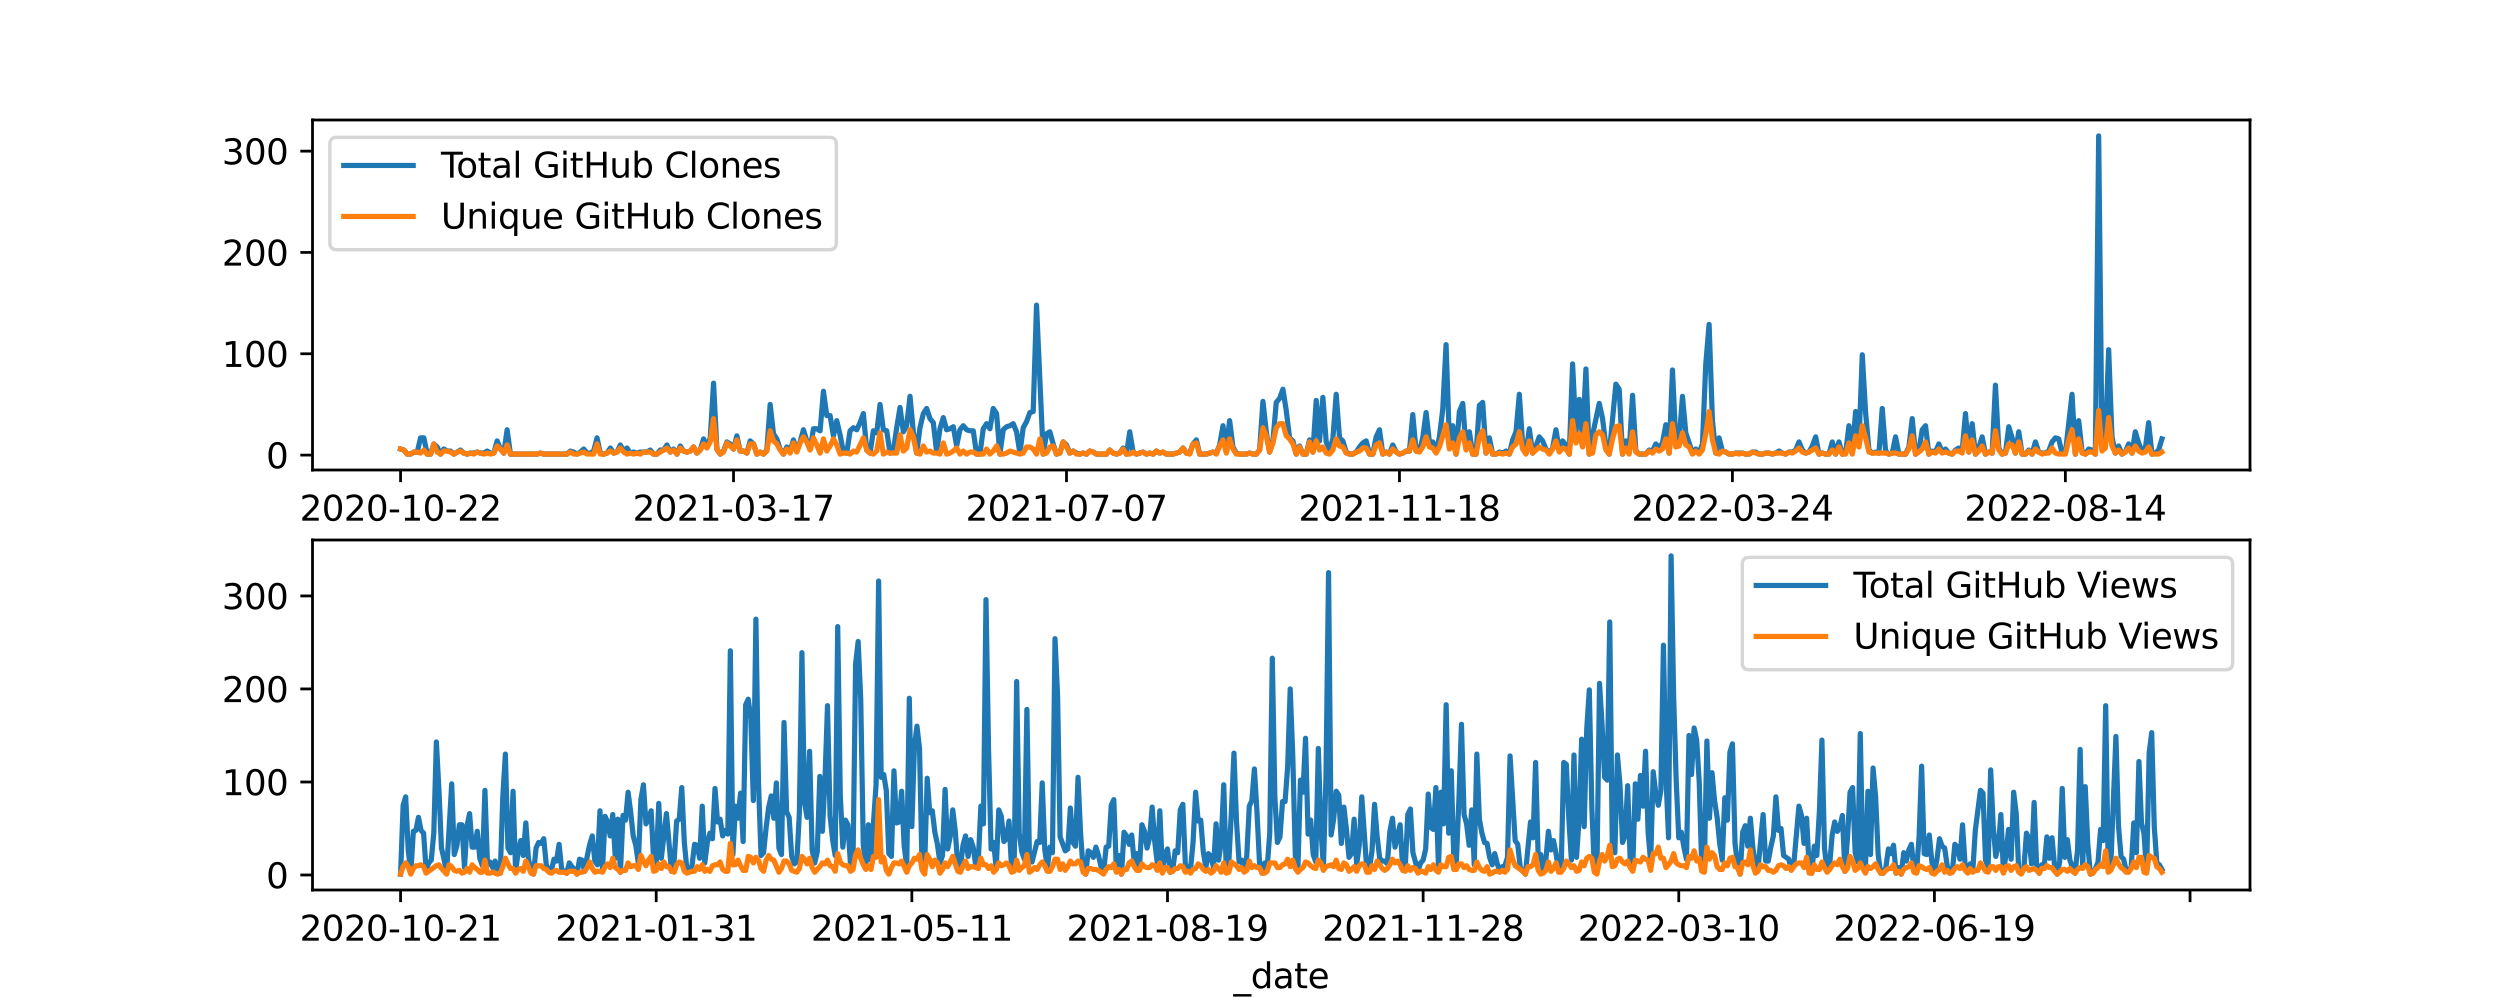 <?xml version="1.0" encoding="utf-8" standalone="no"?>
<!DOCTYPE svg PUBLIC "-//W3C//DTD SVG 1.1//EN"
  "http://www.w3.org/Graphics/SVG/1.1/DTD/svg11.dtd">
<svg xmlns:xlink="http://www.w3.org/1999/xlink" width="720pt" height="288pt" viewBox="0 0 720 288" xmlns="http://www.w3.org/2000/svg" version="1.1">
 <defs>
  <style type="text/css">*{stroke-linejoin: round; stroke-linecap: butt}</style>
 </defs>
 <g id="figure_1">
  <g id="patch_1">
   <path d="M 0 288 
L 720 288 
L 720 0 
L 0 0 
z
" style="fill: #ffffff"/>
  </g>
  <g id="axes_1">
   <g id="patch_2">
    <path d="M 90 135.36 
L 648 135.36 
L 648 34.56 
L 90 34.56 
z
" style="fill: #ffffff"/>
   </g>
   <g id="matplotlib.axis_1">
    <g id="xtick_1">
     <g id="line2d_1">
      <defs>
       <path id="mf62b335d6e" d="M 0 0 
L 0 3.5 
" style="stroke: #000000; stroke-width: 0.8"/>
      </defs>
      <g>
       <use xlink:href="#mf62b335d6e" x="115.364" y="135.36" style="stroke: #000000; stroke-width: 0.8"/>
      </g>
     </g>
     <g id="text_1">
      <!-- 2020-10-22 -->
      <g transform="translate(86.306 149.958) scale(0.1 -0.1)">
       <defs>
        <path id="DejaVuSans-32" d="M 1228 531 
L 3431 531 
L 3431 0 
L 469 0 
L 469 531 
Q 828 903 1448 1529 
Q 2069 2156 2228 2338 
Q 2531 2678 2651 2914 
Q 2772 3150 2772 3378 
Q 2772 3750 2511 3984 
Q 2250 4219 1831 4219 
Q 1534 4219 1204 4116 
Q 875 4013 500 3803 
L 500 4441 
Q 881 4594 1212 4672 
Q 1544 4750 1819 4750 
Q 2544 4750 2975 4387 
Q 3406 4025 3406 3419 
Q 3406 3131 3298 2873 
Q 3191 2616 2906 2266 
Q 2828 2175 2409 1742 
Q 1991 1309 1228 531 
z
" transform="scale(0.016)"/>
        <path id="DejaVuSans-30" d="M 2034 4250 
Q 1547 4250 1301 3770 
Q 1056 3291 1056 2328 
Q 1056 1369 1301 889 
Q 1547 409 2034 409 
Q 2525 409 2770 889 
Q 3016 1369 3016 2328 
Q 3016 3291 2770 3770 
Q 2525 4250 2034 4250 
z
M 2034 4750 
Q 2819 4750 3233 4129 
Q 3647 3509 3647 2328 
Q 3647 1150 3233 529 
Q 2819 -91 2034 -91 
Q 1250 -91 836 529 
Q 422 1150 422 2328 
Q 422 3509 836 4129 
Q 1250 4750 2034 4750 
z
" transform="scale(0.016)"/>
        <path id="DejaVuSans-2d" d="M 313 2009 
L 1997 2009 
L 1997 1497 
L 313 1497 
L 313 2009 
z
" transform="scale(0.016)"/>
        <path id="DejaVuSans-31" d="M 794 531 
L 1825 531 
L 1825 4091 
L 703 3866 
L 703 4441 
L 1819 4666 
L 2450 4666 
L 2450 531 
L 3481 531 
L 3481 0 
L 794 0 
L 794 531 
z
" transform="scale(0.016)"/>
       </defs>
       <use xlink:href="#DejaVuSans-32"/>
       <use xlink:href="#DejaVuSans-30" x="63.623"/>
       <use xlink:href="#DejaVuSans-32" x="127.246"/>
       <use xlink:href="#DejaVuSans-30" x="190.869"/>
       <use xlink:href="#DejaVuSans-2d" x="254.492"/>
       <use xlink:href="#DejaVuSans-31" x="290.576"/>
       <use xlink:href="#DejaVuSans-30" x="354.199"/>
       <use xlink:href="#DejaVuSans-2d" x="417.822"/>
       <use xlink:href="#DejaVuSans-32" x="453.906"/>
       <use xlink:href="#DejaVuSans-32" x="517.529"/>
      </g>
     </g>
    </g>
    <g id="xtick_2">
     <g id="line2d_2">
      <g>
       <use xlink:href="#mf62b335d6e" x="211.256" y="135.36" style="stroke: #000000; stroke-width: 0.8"/>
      </g>
     </g>
     <g id="text_2">
      <!-- 2021-03-17 -->
      <g transform="translate(182.199 149.958) scale(0.1 -0.1)">
       <defs>
        <path id="DejaVuSans-33" d="M 2597 2516 
Q 3050 2419 3304 2112 
Q 3559 1806 3559 1356 
Q 3559 666 3084 287 
Q 2609 -91 1734 -91 
Q 1441 -91 1130 -33 
Q 819 25 488 141 
L 488 750 
Q 750 597 1062 519 
Q 1375 441 1716 441 
Q 2309 441 2620 675 
Q 2931 909 2931 1356 
Q 2931 1769 2642 2001 
Q 2353 2234 1838 2234 
L 1294 2234 
L 1294 2753 
L 1863 2753 
Q 2328 2753 2575 2939 
Q 2822 3125 2822 3475 
Q 2822 3834 2567 4026 
Q 2313 4219 1838 4219 
Q 1578 4219 1281 4162 
Q 984 4106 628 3988 
L 628 4550 
Q 988 4650 1302 4700 
Q 1616 4750 1894 4750 
Q 2613 4750 3031 4423 
Q 3450 4097 3450 3541 
Q 3450 3153 3228 2886 
Q 3006 2619 2597 2516 
z
" transform="scale(0.016)"/>
        <path id="DejaVuSans-37" d="M 525 4666 
L 3525 4666 
L 3525 4397 
L 1831 0 
L 1172 0 
L 2766 4134 
L 525 4134 
L 525 4666 
z
" transform="scale(0.016)"/>
       </defs>
       <use xlink:href="#DejaVuSans-32"/>
       <use xlink:href="#DejaVuSans-30" x="63.623"/>
       <use xlink:href="#DejaVuSans-32" x="127.246"/>
       <use xlink:href="#DejaVuSans-31" x="190.869"/>
       <use xlink:href="#DejaVuSans-2d" x="254.492"/>
       <use xlink:href="#DejaVuSans-30" x="290.576"/>
       <use xlink:href="#DejaVuSans-33" x="354.199"/>
       <use xlink:href="#DejaVuSans-2d" x="417.822"/>
       <use xlink:href="#DejaVuSans-31" x="453.906"/>
       <use xlink:href="#DejaVuSans-37" x="517.529"/>
      </g>
     </g>
    </g>
    <g id="xtick_3">
     <g id="line2d_3">
      <g>
       <use xlink:href="#mf62b335d6e" x="307.149" y="135.36" style="stroke: #000000; stroke-width: 0.8"/>
      </g>
     </g>
     <g id="text_3">
      <!-- 2021-07-07 -->
      <g transform="translate(278.091 149.958) scale(0.1 -0.1)">
       <use xlink:href="#DejaVuSans-32"/>
       <use xlink:href="#DejaVuSans-30" x="63.623"/>
       <use xlink:href="#DejaVuSans-32" x="127.246"/>
       <use xlink:href="#DejaVuSans-31" x="190.869"/>
       <use xlink:href="#DejaVuSans-2d" x="254.492"/>
       <use xlink:href="#DejaVuSans-30" x="290.576"/>
       <use xlink:href="#DejaVuSans-37" x="354.199"/>
       <use xlink:href="#DejaVuSans-2d" x="417.822"/>
       <use xlink:href="#DejaVuSans-30" x="453.906"/>
       <use xlink:href="#DejaVuSans-37" x="517.529"/>
      </g>
     </g>
    </g>
    <g id="xtick_4">
     <g id="line2d_4">
      <g>
       <use xlink:href="#mf62b335d6e" x="403.042" y="135.36" style="stroke: #000000; stroke-width: 0.8"/>
      </g>
     </g>
     <g id="text_4">
      <!-- 2021-11-18 -->
      <g transform="translate(373.984 149.958) scale(0.1 -0.1)">
       <defs>
        <path id="DejaVuSans-38" d="M 2034 2216 
Q 1584 2216 1326 1975 
Q 1069 1734 1069 1313 
Q 1069 891 1326 650 
Q 1584 409 2034 409 
Q 2484 409 2743 651 
Q 3003 894 3003 1313 
Q 3003 1734 2745 1975 
Q 2488 2216 2034 2216 
z
M 1403 2484 
Q 997 2584 770 2862 
Q 544 3141 544 3541 
Q 544 4100 942 4425 
Q 1341 4750 2034 4750 
Q 2731 4750 3128 4425 
Q 3525 4100 3525 3541 
Q 3525 3141 3298 2862 
Q 3072 2584 2669 2484 
Q 3125 2378 3379 2068 
Q 3634 1759 3634 1313 
Q 3634 634 3220 271 
Q 2806 -91 2034 -91 
Q 1263 -91 848 271 
Q 434 634 434 1313 
Q 434 1759 690 2068 
Q 947 2378 1403 2484 
z
M 1172 3481 
Q 1172 3119 1398 2916 
Q 1625 2713 2034 2713 
Q 2441 2713 2670 2916 
Q 2900 3119 2900 3481 
Q 2900 3844 2670 4047 
Q 2441 4250 2034 4250 
Q 1625 4250 1398 4047 
Q 1172 3844 1172 3481 
z
" transform="scale(0.016)"/>
       </defs>
       <use xlink:href="#DejaVuSans-32"/>
       <use xlink:href="#DejaVuSans-30" x="63.623"/>
       <use xlink:href="#DejaVuSans-32" x="127.246"/>
       <use xlink:href="#DejaVuSans-31" x="190.869"/>
       <use xlink:href="#DejaVuSans-2d" x="254.492"/>
       <use xlink:href="#DejaVuSans-31" x="290.576"/>
       <use xlink:href="#DejaVuSans-31" x="354.199"/>
       <use xlink:href="#DejaVuSans-2d" x="417.822"/>
       <use xlink:href="#DejaVuSans-31" x="453.906"/>
       <use xlink:href="#DejaVuSans-38" x="517.529"/>
      </g>
     </g>
    </g>
    <g id="xtick_5">
     <g id="line2d_5">
      <g>
       <use xlink:href="#mf62b335d6e" x="498.935" y="135.36" style="stroke: #000000; stroke-width: 0.8"/>
      </g>
     </g>
     <g id="text_5">
      <!-- 2022-03-24 -->
      <g transform="translate(469.877 149.958) scale(0.1 -0.1)">
       <defs>
        <path id="DejaVuSans-34" d="M 2419 4116 
L 825 1625 
L 2419 1625 
L 2419 4116 
z
M 2253 4666 
L 3047 4666 
L 3047 1625 
L 3713 1625 
L 3713 1100 
L 3047 1100 
L 3047 0 
L 2419 0 
L 2419 1100 
L 313 1100 
L 313 1709 
L 2253 4666 
z
" transform="scale(0.016)"/>
       </defs>
       <use xlink:href="#DejaVuSans-32"/>
       <use xlink:href="#DejaVuSans-30" x="63.623"/>
       <use xlink:href="#DejaVuSans-32" x="127.246"/>
       <use xlink:href="#DejaVuSans-32" x="190.869"/>
       <use xlink:href="#DejaVuSans-2d" x="254.492"/>
       <use xlink:href="#DejaVuSans-30" x="290.576"/>
       <use xlink:href="#DejaVuSans-33" x="354.199"/>
       <use xlink:href="#DejaVuSans-2d" x="417.822"/>
       <use xlink:href="#DejaVuSans-32" x="453.906"/>
       <use xlink:href="#DejaVuSans-34" x="517.529"/>
      </g>
     </g>
    </g>
    <g id="xtick_6">
     <g id="line2d_6">
      <g>
       <use xlink:href="#mf62b335d6e" x="594.827" y="135.36" style="stroke: #000000; stroke-width: 0.8"/>
      </g>
     </g>
     <g id="text_6">
      <!-- 2022-08-14 -->
      <g transform="translate(565.77 149.958) scale(0.1 -0.1)">
       <use xlink:href="#DejaVuSans-32"/>
       <use xlink:href="#DejaVuSans-30" x="63.623"/>
       <use xlink:href="#DejaVuSans-32" x="127.246"/>
       <use xlink:href="#DejaVuSans-32" x="190.869"/>
       <use xlink:href="#DejaVuSans-2d" x="254.492"/>
       <use xlink:href="#DejaVuSans-30" x="290.576"/>
       <use xlink:href="#DejaVuSans-38" x="354.199"/>
       <use xlink:href="#DejaVuSans-2d" x="417.822"/>
       <use xlink:href="#DejaVuSans-31" x="453.906"/>
       <use xlink:href="#DejaVuSans-34" x="517.529"/>
      </g>
     </g>
    </g>
    <g id="text_7">
     <!-- _date -->
     <g transform="translate(355.225 163.637) scale(0.1 -0.1)">
      <defs>
       <path id="DejaVuSans-5f" d="M 3263 -1063 
L 3263 -1509 
L -63 -1509 
L -63 -1063 
L 3263 -1063 
z
" transform="scale(0.016)"/>
       <path id="DejaVuSans-64" d="M 2906 2969 
L 2906 4863 
L 3481 4863 
L 3481 0 
L 2906 0 
L 2906 525 
Q 2725 213 2448 61 
Q 2172 -91 1784 -91 
Q 1150 -91 751 415 
Q 353 922 353 1747 
Q 353 2572 751 3078 
Q 1150 3584 1784 3584 
Q 2172 3584 2448 3432 
Q 2725 3281 2906 2969 
z
M 947 1747 
Q 947 1113 1208 752 
Q 1469 391 1925 391 
Q 2381 391 2643 752 
Q 2906 1113 2906 1747 
Q 2906 2381 2643 2742 
Q 2381 3103 1925 3103 
Q 1469 3103 1208 2742 
Q 947 2381 947 1747 
z
" transform="scale(0.016)"/>
       <path id="DejaVuSans-61" d="M 2194 1759 
Q 1497 1759 1228 1600 
Q 959 1441 959 1056 
Q 959 750 1161 570 
Q 1363 391 1709 391 
Q 2188 391 2477 730 
Q 2766 1069 2766 1631 
L 2766 1759 
L 2194 1759 
z
M 3341 1997 
L 3341 0 
L 2766 0 
L 2766 531 
Q 2569 213 2275 61 
Q 1981 -91 1556 -91 
Q 1019 -91 701 211 
Q 384 513 384 1019 
Q 384 1609 779 1909 
Q 1175 2209 1959 2209 
L 2766 2209 
L 2766 2266 
Q 2766 2663 2505 2880 
Q 2244 3097 1772 3097 
Q 1472 3097 1187 3025 
Q 903 2953 641 2809 
L 641 3341 
Q 956 3463 1253 3523 
Q 1550 3584 1831 3584 
Q 2591 3584 2966 3190 
Q 3341 2797 3341 1997 
z
" transform="scale(0.016)"/>
       <path id="DejaVuSans-74" d="M 1172 4494 
L 1172 3500 
L 2356 3500 
L 2356 3053 
L 1172 3053 
L 1172 1153 
Q 1172 725 1289 603 
Q 1406 481 1766 481 
L 2356 481 
L 2356 0 
L 1766 0 
Q 1100 0 847 248 
Q 594 497 594 1153 
L 594 3053 
L 172 3053 
L 172 3500 
L 594 3500 
L 594 4494 
L 1172 4494 
z
" transform="scale(0.016)"/>
       <path id="DejaVuSans-65" d="M 3597 1894 
L 3597 1613 
L 953 1613 
Q 991 1019 1311 708 
Q 1631 397 2203 397 
Q 2534 397 2845 478 
Q 3156 559 3463 722 
L 3463 178 
Q 3153 47 2828 -22 
Q 2503 -91 2169 -91 
Q 1331 -91 842 396 
Q 353 884 353 1716 
Q 353 2575 817 3079 
Q 1281 3584 2069 3584 
Q 2775 3584 3186 3129 
Q 3597 2675 3597 1894 
z
M 3022 2063 
Q 3016 2534 2758 2815 
Q 2500 3097 2075 3097 
Q 1594 3097 1305 2825 
Q 1016 2553 972 2059 
L 3022 2063 
z
" transform="scale(0.016)"/>
      </defs>
      <use xlink:href="#DejaVuSans-5f"/>
      <use xlink:href="#DejaVuSans-64" x="50"/>
      <use xlink:href="#DejaVuSans-61" x="113.477"/>
      <use xlink:href="#DejaVuSans-74" x="174.756"/>
      <use xlink:href="#DejaVuSans-65" x="213.965"/>
     </g>
    </g>
   </g>
   <g id="matplotlib.axis_2">
    <g id="ytick_1">
     <g id="line2d_7">
      <defs>
       <path id="ma43ea18759" d="M 0 0 
L -3.5 0 
" style="stroke: #000000; stroke-width: 0.8"/>
      </defs>
      <g>
       <use xlink:href="#ma43ea18759" x="90" y="131.07" style="stroke: #000000; stroke-width: 0.8"/>
      </g>
     </g>
     <g id="text_8">
      <!-- 0 -->
      <g transform="translate(76.638 134.869) scale(0.1 -0.1)">
       <use xlink:href="#DejaVuSans-30"/>
      </g>
     </g>
    </g>
    <g id="ytick_2">
     <g id="line2d_8">
      <g>
       <use xlink:href="#ma43ea18759" x="90" y="101.886" style="stroke: #000000; stroke-width: 0.8"/>
      </g>
     </g>
     <g id="text_9">
      <!-- 100 -->
      <g transform="translate(63.913 105.686) scale(0.1 -0.1)">
       <use xlink:href="#DejaVuSans-31"/>
       <use xlink:href="#DejaVuSans-30" x="63.623"/>
       <use xlink:href="#DejaVuSans-30" x="127.246"/>
      </g>
     </g>
    </g>
    <g id="ytick_3">
     <g id="line2d_9">
      <g>
       <use xlink:href="#ma43ea18759" x="90" y="72.703" style="stroke: #000000; stroke-width: 0.8"/>
      </g>
     </g>
     <g id="text_10">
      <!-- 200 -->
      <g transform="translate(63.913 76.502) scale(0.1 -0.1)">
       <use xlink:href="#DejaVuSans-32"/>
       <use xlink:href="#DejaVuSans-30" x="63.623"/>
       <use xlink:href="#DejaVuSans-30" x="127.246"/>
      </g>
     </g>
    </g>
    <g id="ytick_4">
     <g id="line2d_10">
      <g>
       <use xlink:href="#ma43ea18759" x="90" y="43.519" style="stroke: #000000; stroke-width: 0.8"/>
      </g>
     </g>
     <g id="text_11">
      <!-- 300 -->
      <g transform="translate(63.913 47.319) scale(0.1 -0.1)">
       <use xlink:href="#DejaVuSans-33"/>
       <use xlink:href="#DejaVuSans-30" x="63.623"/>
       <use xlink:href="#DejaVuSans-30" x="127.246"/>
      </g>
     </g>
    </g>
   </g>
   <g id="line2d_11">
    <path d="M 115.364 129.319 
L 116.323 129.611 
L 117.281 130.778 
L 118.24 130.778 
L 119.199 130.195 
L 120.158 130.195 
L 121.117 126.109 
L 122.076 126.109 
L 123.035 130.778 
L 123.994 130.778 
L 124.953 127.86 
L 125.912 128.735 
L 126.871 130.778 
L 127.83 129.319 
L 128.789 129.903 
L 129.748 129.903 
L 130.706 130.778 
L 132.624 129.611 
L 133.583 130.486 
L 134.542 130.778 
L 135.501 130.486 
L 136.46 130.486 
L 137.419 130.195 
L 138.378 130.486 
L 139.337 130.486 
L 140.296 129.903 
L 141.255 130.486 
L 142.214 130.486 
L 143.173 126.984 
L 144.131 129.319 
L 145.09 130.486 
L 146.049 123.774 
L 147.008 130.778 
L 154.68 130.778 
L 155.639 130.486 
L 156.598 130.778 
L 163.31 130.778 
L 164.269 129.903 
L 165.228 130.195 
L 166.187 130.778 
L 167.146 130.195 
L 168.105 129.319 
L 169.064 130.486 
L 170.023 130.486 
L 170.981 129.903 
L 171.94 126.109 
L 172.899 130.486 
L 173.858 130.778 
L 174.817 130.486 
L 175.776 129.027 
L 176.735 130.486 
L 177.694 130.195 
L 178.653 128.152 
L 179.612 129.903 
L 180.571 129.027 
L 181.53 130.486 
L 182.489 130.195 
L 183.447 130.486 
L 184.406 130.195 
L 186.324 130.195 
L 187.283 129.611 
L 188.242 130.778 
L 189.201 130.778 
L 190.16 129.611 
L 191.119 129.611 
L 192.078 128.152 
L 193.037 130.195 
L 193.996 129.319 
L 194.955 130.778 
L 195.914 128.443 
L 196.872 129.903 
L 197.831 130.195 
L 198.79 129.903 
L 199.749 128.735 
L 200.708 130.486 
L 201.667 129.611 
L 202.626 126.401 
L 203.585 128.735 
L 204.544 126.109 
L 205.503 110.35 
L 206.462 129.319 
L 207.421 130.778 
L 208.38 129.903 
L 209.339 127.276 
L 210.297 127.86 
L 211.256 129.319 
L 212.215 125.525 
L 213.174 129.903 
L 214.133 129.903 
L 215.092 130.486 
L 216.051 126.984 
L 217.01 127.86 
L 217.969 130.778 
L 218.928 130.195 
L 219.887 130.778 
L 220.846 129.611 
L 221.805 116.478 
L 222.764 124.941 
L 223.722 126.401 
L 224.681 129.319 
L 225.64 130.778 
L 226.599 128.735 
L 227.558 129.903 
L 228.517 126.692 
L 229.476 129.903 
L 230.435 127.276 
L 231.394 123.774 
L 232.353 126.984 
L 233.312 129.319 
L 234.271 123.482 
L 235.23 123.482 
L 236.189 124.066 
L 237.147 112.684 
L 238.106 119.688 
L 239.065 119.688 
L 240.024 125.525 
L 240.983 121.148 
L 241.942 125.233 
L 242.901 130.195 
L 243.86 130.486 
L 244.819 124.066 
L 245.778 123.19 
L 246.737 123.774 
L 247.696 121.731 
L 248.655 119.105 
L 249.614 129.611 
L 250.572 130.486 
L 251.531 124.066 
L 252.49 124.65 
L 253.449 116.478 
L 254.408 123.774 
L 255.367 124.066 
L 256.326 130.486 
L 257.285 129.903 
L 258.244 123.19 
L 259.203 117.354 
L 260.162 124.358 
L 261.121 122.607 
L 262.08 114.144 
L 263.038 124.358 
L 263.997 130.486 
L 264.956 123.19 
L 265.915 119.105 
L 266.874 117.646 
L 267.833 120.564 
L 268.792 121.731 
L 269.751 130.195 
L 270.71 123.482 
L 271.669 120.272 
L 272.628 123.774 
L 273.587 123.482 
L 274.546 122.899 
L 275.505 128.443 
L 276.463 123.774 
L 277.422 122.607 
L 278.381 123.774 
L 279.34 124.066 
L 280.299 124.066 
L 281.258 130.778 
L 282.217 130.778 
L 283.176 123.482 
L 284.135 122.023 
L 285.094 123.482 
L 286.053 117.646 
L 287.012 119.105 
L 287.971 130.778 
L 288.93 123.774 
L 289.888 122.899 
L 290.847 122.607 
L 291.806 122.023 
L 292.765 124.358 
L 293.724 130.486 
L 294.683 123.19 
L 295.642 121.439 
L 296.601 118.813 
L 297.56 118.521 
L 298.519 87.878 
L 300.437 130.778 
L 301.396 124.941 
L 302.355 124.358 
L 303.313 127.86 
L 304.272 130.778 
L 305.231 130.486 
L 306.19 127.276 
L 307.149 128.152 
L 308.108 130.486 
L 309.067 129.903 
L 310.026 130.486 
L 310.985 130.778 
L 311.944 130.486 
L 312.903 130.778 
L 313.862 129.903 
L 314.821 130.195 
L 315.78 130.778 
L 318.656 130.778 
L 319.615 129.611 
L 320.574 130.486 
L 321.533 130.778 
L 322.492 130.486 
L 323.451 129.027 
L 324.41 130.778 
L 325.369 124.358 
L 326.328 130.195 
L 327.287 130.778 
L 329.205 130.195 
L 330.163 130.778 
L 331.122 130.486 
L 332.081 130.778 
L 333.04 129.903 
L 333.999 130.486 
L 334.958 130.195 
L 335.917 130.778 
L 337.835 130.778 
L 339.753 130.195 
L 340.712 129.027 
L 341.671 130.486 
L 342.629 130.486 
L 343.588 127.86 
L 344.547 126.692 
L 345.506 130.778 
L 347.424 130.778 
L 349.342 130.195 
L 350.301 130.486 
L 351.26 128.152 
L 352.219 122.607 
L 353.178 129.319 
L 354.137 121.148 
L 355.096 128.735 
L 356.054 130.486 
L 357.013 130.778 
L 358.931 130.778 
L 359.89 130.486 
L 360.849 130.778 
L 361.808 130.778 
L 362.767 129.611 
L 363.726 115.603 
L 364.685 124.358 
L 365.644 130.195 
L 366.603 126.984 
L 367.562 115.895 
L 368.521 114.727 
L 369.479 112.101 
L 370.438 118.229 
L 371.397 126.109 
L 372.356 126.984 
L 373.315 130.778 
L 374.274 128.443 
L 375.233 130.778 
L 376.192 130.778 
L 377.151 126.692 
L 378.11 130.195 
L 379.069 115.311 
L 380.028 126.984 
L 380.987 114.435 
L 381.946 127.276 
L 382.904 129.611 
L 383.863 126.401 
L 384.822 113.56 
L 385.781 126.109 
L 386.74 126.984 
L 387.699 130.195 
L 388.658 130.778 
L 389.617 130.778 
L 390.576 130.195 
L 391.535 128.735 
L 392.494 127.568 
L 393.453 126.984 
L 394.412 130.778 
L 395.371 130.778 
L 396.329 125.817 
L 397.288 123.774 
L 398.247 130.778 
L 399.206 130.195 
L 400.165 130.778 
L 401.124 128.152 
L 402.083 130.195 
L 403.042 130.778 
L 404.001 130.486 
L 404.96 129.903 
L 405.919 129.903 
L 406.878 119.397 
L 407.837 129.903 
L 408.795 129.903 
L 409.754 126.109 
L 410.713 118.813 
L 411.672 127.276 
L 412.631 127.276 
L 413.59 130.195 
L 414.549 125.817 
L 415.508 117.937 
L 416.467 99.26 
L 417.426 127.276 
L 418.385 122.607 
L 419.344 130.778 
L 420.303 118.521 
L 421.262 116.186 
L 422.22 129.027 
L 423.179 124.358 
L 424.138 130.778 
L 425.097 130.778 
L 426.056 116.77 
L 427.015 115.895 
L 427.974 130.486 
L 428.933 126.109 
L 429.892 130.778 
L 430.851 130.778 
L 431.81 130.195 
L 432.769 130.486 
L 433.728 129.903 
L 434.687 130.778 
L 435.645 126.692 
L 436.604 124.358 
L 437.563 113.56 
L 438.522 127.86 
L 439.481 130.486 
L 440.44 123.482 
L 441.399 130.486 
L 442.358 128.443 
L 443.317 125.817 
L 444.276 126.984 
L 445.235 129.319 
L 446.194 130.486 
L 447.153 129.027 
L 448.112 123.774 
L 449.07 129.611 
L 450.029 126.984 
L 450.988 128.152 
L 451.947 130.778 
L 452.906 104.805 
L 453.865 124.65 
L 454.824 115.019 
L 455.783 126.692 
L 456.742 106.264 
L 457.701 130.778 
L 458.66 125.233 
L 460.578 116.186 
L 461.537 120.564 
L 462.495 128.443 
L 463.454 130.778 
L 465.372 110.642 
L 466.331 112.101 
L 467.29 130.778 
L 468.249 126.984 
L 469.208 129.903 
L 470.167 113.852 
L 471.126 129.903 
L 472.085 130.778 
L 474.003 130.778 
L 474.962 129.611 
L 475.92 129.903 
L 476.879 127.86 
L 477.838 129.027 
L 478.797 127.568 
L 479.756 122.315 
L 480.715 130.486 
L 481.674 106.556 
L 482.633 127.276 
L 483.592 126.692 
L 484.551 114.144 
L 485.51 124.65 
L 487.428 130.486 
L 488.386 129.319 
L 489.345 130.486 
L 490.304 127.86 
L 491.263 104.805 
L 492.222 93.423 
L 493.181 121.148 
L 494.14 130.486 
L 495.099 126.109 
L 496.058 129.903 
L 497.017 130.195 
L 497.976 130.778 
L 498.935 130.778 
L 499.894 130.486 
L 501.811 130.486 
L 502.77 130.778 
L 503.729 130.778 
L 504.688 130.195 
L 505.647 130.195 
L 506.606 130.778 
L 507.565 130.778 
L 508.524 130.486 
L 509.483 130.486 
L 510.442 130.778 
L 511.401 130.486 
L 512.36 129.903 
L 513.319 130.486 
L 514.278 130.778 
L 515.236 130.195 
L 516.195 130.195 
L 517.154 129.611 
L 518.113 127.276 
L 519.072 129.611 
L 520.031 130.486 
L 520.99 130.195 
L 521.949 128.443 
L 522.908 125.817 
L 523.867 130.778 
L 524.826 130.486 
L 525.785 130.778 
L 526.744 130.778 
L 527.703 127.276 
L 528.661 130.778 
L 529.62 127.276 
L 530.579 130.778 
L 531.538 130.486 
L 532.497 122.607 
L 533.456 130.486 
L 534.415 118.521 
L 535.374 127.568 
L 536.333 102.178 
L 537.292 118.813 
L 538.251 129.611 
L 539.21 130.486 
L 540.169 130.195 
L 541.128 130.486 
L 542.086 117.646 
L 543.045 129.903 
L 544.004 130.778 
L 544.963 130.486 
L 545.922 125.817 
L 546.881 130.778 
L 548.799 130.778 
L 549.758 128.735 
L 550.717 120.564 
L 551.676 130.778 
L 552.635 129.903 
L 553.594 123.774 
L 554.553 122.607 
L 555.511 130.778 
L 556.47 129.903 
L 557.429 130.195 
L 558.388 127.86 
L 559.347 130.195 
L 560.306 129.319 
L 561.265 130.486 
L 562.224 130.778 
L 563.183 129.611 
L 564.142 129.027 
L 565.101 129.903 
L 566.06 119.105 
L 567.019 130.195 
L 567.977 122.023 
L 568.936 130.778 
L 569.895 129.027 
L 570.854 125.817 
L 571.813 130.778 
L 572.772 130.195 
L 573.731 130.486 
L 574.69 110.933 
L 575.649 129.027 
L 576.608 130.778 
L 577.567 130.486 
L 578.526 122.899 
L 579.485 126.109 
L 580.444 130.486 
L 581.402 124.358 
L 582.361 130.778 
L 583.32 130.778 
L 584.279 129.611 
L 585.238 130.778 
L 586.197 127.276 
L 587.156 130.195 
L 588.115 130.486 
L 589.074 130.486 
L 590.033 129.903 
L 590.992 127.276 
L 591.951 126.109 
L 592.91 126.401 
L 593.869 130.486 
L 594.827 130.486 
L 596.745 113.56 
L 597.704 130.778 
L 598.663 121.148 
L 599.622 129.903 
L 600.581 130.778 
L 601.54 129.319 
L 602.499 129.611 
L 603.458 130.778 
L 604.417 39.142 
L 605.376 129.027 
L 606.335 126.984 
L 607.294 100.719 
L 608.252 125.817 
L 609.211 130.486 
L 610.17 128.443 
L 611.129 130.778 
L 612.088 130.195 
L 613.047 127.86 
L 614.006 130.486 
L 614.965 124.358 
L 615.924 127.568 
L 616.883 129.903 
L 617.842 129.319 
L 618.801 121.731 
L 619.76 130.778 
L 620.719 130.486 
L 621.677 129.611 
L 622.636 126.401 
L 622.636 126.401 
" clip-path="url(#pbcf8eb558e)" style="fill: none; stroke: #1f77b4; stroke-width: 1.5; stroke-linecap: square"/>
   </g>
   <g id="line2d_12">
    <path d="M 115.364 129.319 
L 116.323 129.611 
L 117.281 130.778 
L 118.24 130.778 
L 119.199 130.195 
L 120.158 130.195 
L 121.117 130.486 
L 122.076 129.611 
L 123.035 130.778 
L 123.994 130.778 
L 124.953 127.86 
L 125.912 130.195 
L 126.871 130.778 
L 127.83 129.903 
L 128.789 129.903 
L 129.748 130.195 
L 130.706 130.778 
L 131.665 130.195 
L 132.624 129.903 
L 133.583 130.486 
L 134.542 130.778 
L 135.501 130.486 
L 136.46 130.778 
L 137.419 130.195 
L 139.337 130.778 
L 140.296 130.486 
L 141.255 130.778 
L 142.214 130.486 
L 143.173 128.443 
L 144.131 129.319 
L 145.09 130.486 
L 146.049 128.152 
L 147.008 130.778 
L 154.68 130.778 
L 155.639 130.486 
L 156.598 130.778 
L 163.31 130.778 
L 164.269 130.195 
L 165.228 130.778 
L 166.187 130.778 
L 168.105 130.195 
L 169.064 130.778 
L 170.981 130.778 
L 171.94 127.86 
L 172.899 130.778 
L 173.858 130.778 
L 174.817 130.486 
L 175.776 129.903 
L 176.735 130.486 
L 177.694 130.195 
L 178.653 129.027 
L 179.612 130.195 
L 180.571 130.778 
L 181.53 130.486 
L 182.489 130.778 
L 183.447 130.486 
L 184.406 130.778 
L 185.365 130.195 
L 187.283 130.195 
L 188.242 130.778 
L 189.201 130.778 
L 192.078 129.027 
L 193.037 130.195 
L 193.996 129.611 
L 194.955 130.778 
L 195.914 129.027 
L 196.872 129.903 
L 197.831 130.195 
L 198.79 129.903 
L 199.749 128.735 
L 200.708 130.486 
L 201.667 129.611 
L 202.626 127.86 
L 203.585 129.027 
L 204.544 127.276 
L 205.503 120.564 
L 206.462 129.319 
L 207.421 130.778 
L 208.38 130.195 
L 209.339 127.568 
L 211.256 129.319 
L 212.215 126.692 
L 213.174 129.903 
L 214.133 129.903 
L 215.092 130.486 
L 216.051 127.86 
L 217.01 127.86 
L 217.969 130.778 
L 218.928 130.195 
L 219.887 130.778 
L 220.846 129.903 
L 221.805 124.066 
L 222.764 126.984 
L 223.722 127.86 
L 224.681 129.611 
L 225.64 130.778 
L 226.599 129.319 
L 227.558 130.486 
L 228.517 127.568 
L 229.476 130.195 
L 230.435 127.568 
L 231.394 125.817 
L 232.353 127.276 
L 233.312 129.611 
L 234.271 126.109 
L 235.23 128.152 
L 236.189 130.486 
L 237.147 126.401 
L 238.106 129.903 
L 239.065 128.443 
L 240.024 126.401 
L 240.983 128.152 
L 241.942 130.778 
L 242.901 130.486 
L 243.86 130.486 
L 244.819 130.778 
L 245.778 129.903 
L 246.737 130.195 
L 248.655 126.109 
L 249.614 129.611 
L 250.572 130.486 
L 251.531 130.778 
L 252.49 129.903 
L 253.449 124.65 
L 254.408 130.778 
L 255.367 130.195 
L 256.326 130.486 
L 258.244 130.486 
L 259.203 125.233 
L 260.162 129.903 
L 261.121 129.027 
L 262.08 123.774 
L 263.038 125.817 
L 263.997 130.486 
L 264.956 130.778 
L 265.915 128.443 
L 266.874 130.195 
L 267.833 129.903 
L 268.792 130.486 
L 269.751 130.486 
L 270.71 130.778 
L 271.669 127.568 
L 272.628 130.778 
L 273.587 130.486 
L 274.546 129.903 
L 275.505 129.027 
L 276.463 130.778 
L 277.422 129.903 
L 278.381 130.778 
L 279.34 130.195 
L 280.299 130.195 
L 281.258 130.778 
L 283.176 130.778 
L 284.135 129.319 
L 285.094 130.778 
L 286.053 129.903 
L 287.012 128.443 
L 287.971 130.778 
L 288.93 130.778 
L 289.888 130.486 
L 290.847 129.903 
L 293.724 130.778 
L 294.683 130.486 
L 295.642 128.735 
L 296.601 128.735 
L 297.56 129.319 
L 298.519 130.778 
L 299.478 126.401 
L 300.437 130.778 
L 301.396 130.486 
L 302.355 128.735 
L 303.313 128.443 
L 304.272 130.778 
L 305.231 130.486 
L 306.19 127.276 
L 307.149 128.735 
L 308.108 130.486 
L 309.067 129.903 
L 310.026 130.778 
L 310.985 130.778 
L 311.944 130.486 
L 312.903 130.778 
L 313.862 129.903 
L 314.821 130.195 
L 315.78 130.778 
L 318.656 130.778 
L 319.615 129.611 
L 320.574 130.486 
L 321.533 130.778 
L 322.492 130.486 
L 323.451 129.319 
L 324.41 130.778 
L 325.369 130.778 
L 326.328 130.195 
L 327.287 130.778 
L 329.205 130.195 
L 330.163 130.778 
L 331.122 130.486 
L 332.081 130.778 
L 333.04 129.903 
L 333.999 130.486 
L 334.958 130.195 
L 335.917 130.778 
L 337.835 130.778 
L 339.753 130.195 
L 340.712 129.027 
L 341.671 130.486 
L 342.629 130.778 
L 343.588 127.86 
L 344.547 127.568 
L 345.506 130.778 
L 347.424 130.778 
L 349.342 130.195 
L 350.301 130.778 
L 351.26 128.443 
L 352.219 126.692 
L 353.178 130.486 
L 354.137 126.401 
L 355.096 129.319 
L 356.054 130.778 
L 358.931 130.778 
L 359.89 130.486 
L 360.849 130.778 
L 361.808 130.778 
L 362.767 129.611 
L 363.726 123.19 
L 364.685 125.525 
L 365.644 130.195 
L 366.603 127.568 
L 367.562 123.19 
L 368.521 122.023 
L 369.479 122.023 
L 370.438 125.525 
L 371.397 126.401 
L 372.356 127.86 
L 373.315 130.778 
L 374.274 128.735 
L 375.233 130.778 
L 376.192 130.778 
L 377.151 127.276 
L 378.11 130.195 
L 379.069 126.984 
L 380.028 129.611 
L 380.987 128.735 
L 381.946 130.486 
L 382.904 130.778 
L 383.863 129.611 
L 384.822 126.401 
L 385.781 128.443 
L 386.74 128.735 
L 387.699 130.486 
L 388.658 130.778 
L 389.617 130.778 
L 390.576 130.195 
L 391.535 129.903 
L 392.494 129.027 
L 393.453 129.027 
L 394.412 130.778 
L 395.371 130.778 
L 396.329 128.152 
L 397.288 127.568 
L 398.247 130.778 
L 399.206 130.195 
L 400.165 130.778 
L 401.124 129.319 
L 402.083 130.195 
L 403.042 130.778 
L 404.001 130.486 
L 404.96 129.903 
L 405.919 129.903 
L 406.878 126.692 
L 407.837 129.903 
L 408.795 130.195 
L 409.754 128.735 
L 410.713 125.817 
L 411.672 128.735 
L 412.631 129.027 
L 413.59 130.486 
L 414.549 128.735 
L 416.467 122.315 
L 417.426 129.319 
L 418.385 127.568 
L 419.344 130.778 
L 420.303 126.109 
L 421.262 124.358 
L 422.22 129.611 
L 423.179 127.568 
L 424.138 130.778 
L 425.097 130.778 
L 426.056 125.817 
L 427.015 124.066 
L 427.974 130.486 
L 428.933 128.443 
L 429.892 130.778 
L 430.851 130.778 
L 431.81 130.486 
L 432.769 130.778 
L 433.728 130.486 
L 434.687 130.778 
L 435.645 128.735 
L 436.604 127.86 
L 437.563 124.358 
L 438.522 129.319 
L 439.481 130.778 
L 440.44 126.984 
L 441.399 130.486 
L 443.317 128.735 
L 444.276 129.319 
L 445.235 129.611 
L 446.194 130.778 
L 447.153 129.319 
L 448.112 126.984 
L 449.07 130.195 
L 450.029 129.027 
L 450.988 129.319 
L 451.947 130.778 
L 452.906 121.148 
L 453.865 127.568 
L 454.824 124.941 
L 455.783 128.735 
L 456.742 122.023 
L 457.701 130.778 
L 458.66 130.486 
L 459.619 125.233 
L 460.578 124.358 
L 461.537 125.233 
L 462.495 129.611 
L 463.454 130.778 
L 464.413 126.401 
L 465.372 122.899 
L 466.331 122.607 
L 467.29 130.778 
L 468.249 129.027 
L 469.208 130.778 
L 470.167 124.358 
L 471.126 130.195 
L 472.085 130.778 
L 474.003 130.778 
L 474.962 129.903 
L 475.92 130.486 
L 476.879 129.319 
L 477.838 129.903 
L 478.797 129.319 
L 479.756 126.401 
L 480.715 130.486 
L 481.674 122.023 
L 482.633 128.735 
L 483.592 128.443 
L 484.551 124.65 
L 485.51 128.152 
L 486.469 128.735 
L 487.428 130.778 
L 488.386 129.903 
L 489.345 130.778 
L 490.304 129.611 
L 491.263 124.941 
L 492.222 118.521 
L 493.181 126.692 
L 494.14 130.486 
L 495.099 130.778 
L 496.058 129.903 
L 497.017 130.195 
L 497.976 130.778 
L 498.935 130.778 
L 499.894 130.486 
L 500.853 130.778 
L 501.811 130.486 
L 502.77 130.778 
L 503.729 130.778 
L 504.688 130.195 
L 506.606 130.778 
L 507.565 130.778 
L 508.524 130.486 
L 509.483 130.486 
L 510.442 130.778 
L 511.401 130.486 
L 513.319 130.486 
L 514.278 130.778 
L 515.236 130.195 
L 516.195 130.486 
L 517.154 129.903 
L 518.113 129.027 
L 519.072 130.195 
L 520.031 130.486 
L 520.99 130.195 
L 522.908 129.027 
L 523.867 130.778 
L 524.826 130.486 
L 525.785 130.778 
L 526.744 130.778 
L 527.703 129.611 
L 528.661 130.778 
L 529.62 128.735 
L 530.579 130.778 
L 531.538 130.778 
L 532.497 127.568 
L 533.456 130.778 
L 534.415 125.525 
L 535.374 128.735 
L 536.333 122.607 
L 537.292 126.109 
L 538.251 130.195 
L 539.21 130.486 
L 543.045 130.486 
L 544.004 130.778 
L 544.963 130.486 
L 545.922 130.486 
L 546.881 130.778 
L 548.799 130.778 
L 549.758 129.319 
L 550.717 125.525 
L 551.676 130.778 
L 552.635 130.195 
L 553.594 129.319 
L 554.553 127.276 
L 555.511 130.778 
L 556.47 130.195 
L 557.429 130.486 
L 558.388 129.319 
L 559.347 130.486 
L 560.306 130.195 
L 562.224 130.778 
L 563.183 129.903 
L 564.142 129.903 
L 565.101 130.486 
L 566.06 125.525 
L 567.019 130.195 
L 567.977 126.692 
L 568.936 130.778 
L 569.895 129.903 
L 570.854 128.443 
L 571.813 130.778 
L 572.772 130.195 
L 573.731 130.486 
L 574.69 124.066 
L 575.649 129.611 
L 576.608 130.778 
L 577.567 130.486 
L 578.526 127.86 
L 579.485 128.152 
L 580.444 130.486 
L 581.402 127.276 
L 582.361 130.778 
L 583.32 130.778 
L 584.279 129.903 
L 585.238 130.778 
L 586.197 129.319 
L 587.156 130.195 
L 588.115 130.778 
L 589.074 130.486 
L 590.033 130.486 
L 590.992 129.027 
L 591.951 130.486 
L 592.91 130.778 
L 594.827 130.778 
L 595.786 126.692 
L 596.745 123.774 
L 597.704 130.778 
L 598.663 126.401 
L 599.622 130.486 
L 600.581 130.778 
L 601.54 130.195 
L 602.499 130.195 
L 603.458 130.778 
L 604.417 118.229 
L 605.376 129.903 
L 606.335 129.027 
L 607.294 120.272 
L 608.252 128.443 
L 609.211 130.486 
L 610.17 129.611 
L 611.129 130.778 
L 612.088 130.195 
L 613.047 129.027 
L 614.006 130.486 
L 614.965 128.443 
L 615.924 129.903 
L 616.883 130.486 
L 617.842 130.195 
L 618.801 128.735 
L 619.76 130.778 
L 621.677 130.778 
L 622.636 130.195 
L 622.636 130.195 
" clip-path="url(#pbcf8eb558e)" style="fill: none; stroke: #ff7f0e; stroke-width: 1.5; stroke-linecap: square"/>
   </g>
   <g id="patch_3">
    <path d="M 90 135.36 
L 90 34.56 
" style="fill: none; stroke: #000000; stroke-width: 0.8; stroke-linejoin: miter; stroke-linecap: square"/>
   </g>
   <g id="patch_4">
    <path d="M 648 135.36 
L 648 34.56 
" style="fill: none; stroke: #000000; stroke-width: 0.8; stroke-linejoin: miter; stroke-linecap: square"/>
   </g>
   <g id="patch_5">
    <path d="M 90 135.36 
L 648 135.36 
" style="fill: none; stroke: #000000; stroke-width: 0.8; stroke-linejoin: miter; stroke-linecap: square"/>
   </g>
   <g id="patch_6">
    <path d="M 90 34.56 
L 648 34.56 
" style="fill: none; stroke: #000000; stroke-width: 0.8; stroke-linejoin: miter; stroke-linecap: square"/>
   </g>
   <g id="legend_1">
    <g id="patch_7">
     <path d="M 97 71.916 
L 238.863 71.916 
Q 240.863 71.916 240.863 69.916 
L 240.863 41.56 
Q 240.863 39.56 238.863 39.56 
L 97 39.56 
Q 95 39.56 95 41.56 
L 95 69.916 
Q 95 71.916 97 71.916 
z
" style="fill: #ffffff; opacity: 0.8; stroke: #cccccc; stroke-linejoin: miter"/>
    </g>
    <g id="line2d_13">
     <path d="M 99 47.658 
L 109 47.658 
L 119 47.658 
" style="fill: none; stroke: #1f77b4; stroke-width: 1.5; stroke-linecap: square"/>
    </g>
    <g id="text_12">
     <!-- Total GitHub Clones -->
     <g transform="translate(127 51.158) scale(0.1 -0.1)">
      <defs>
       <path id="DejaVuSans-54" d="M -19 4666 
L 3928 4666 
L 3928 4134 
L 2272 4134 
L 2272 0 
L 1638 0 
L 1638 4134 
L -19 4134 
L -19 4666 
z
" transform="scale(0.016)"/>
       <path id="DejaVuSans-6f" d="M 1959 3097 
Q 1497 3097 1228 2736 
Q 959 2375 959 1747 
Q 959 1119 1226 758 
Q 1494 397 1959 397 
Q 2419 397 2687 759 
Q 2956 1122 2956 1747 
Q 2956 2369 2687 2733 
Q 2419 3097 1959 3097 
z
M 1959 3584 
Q 2709 3584 3137 3096 
Q 3566 2609 3566 1747 
Q 3566 888 3137 398 
Q 2709 -91 1959 -91 
Q 1206 -91 779 398 
Q 353 888 353 1747 
Q 353 2609 779 3096 
Q 1206 3584 1959 3584 
z
" transform="scale(0.016)"/>
       <path id="DejaVuSans-6c" d="M 603 4863 
L 1178 4863 
L 1178 0 
L 603 0 
L 603 4863 
z
" transform="scale(0.016)"/>
       <path id="DejaVuSans-20" transform="scale(0.016)"/>
       <path id="DejaVuSans-47" d="M 3809 666 
L 3809 1919 
L 2778 1919 
L 2778 2438 
L 4434 2438 
L 4434 434 
Q 4069 175 3628 42 
Q 3188 -91 2688 -91 
Q 1594 -91 976 548 
Q 359 1188 359 2328 
Q 359 3472 976 4111 
Q 1594 4750 2688 4750 
Q 3144 4750 3555 4637 
Q 3966 4525 4313 4306 
L 4313 3634 
Q 3963 3931 3569 4081 
Q 3175 4231 2741 4231 
Q 1884 4231 1454 3753 
Q 1025 3275 1025 2328 
Q 1025 1384 1454 906 
Q 1884 428 2741 428 
Q 3075 428 3337 486 
Q 3600 544 3809 666 
z
" transform="scale(0.016)"/>
       <path id="DejaVuSans-69" d="M 603 3500 
L 1178 3500 
L 1178 0 
L 603 0 
L 603 3500 
z
M 603 4863 
L 1178 4863 
L 1178 4134 
L 603 4134 
L 603 4863 
z
" transform="scale(0.016)"/>
       <path id="DejaVuSans-48" d="M 628 4666 
L 1259 4666 
L 1259 2753 
L 3553 2753 
L 3553 4666 
L 4184 4666 
L 4184 0 
L 3553 0 
L 3553 2222 
L 1259 2222 
L 1259 0 
L 628 0 
L 628 4666 
z
" transform="scale(0.016)"/>
       <path id="DejaVuSans-75" d="M 544 1381 
L 544 3500 
L 1119 3500 
L 1119 1403 
Q 1119 906 1312 657 
Q 1506 409 1894 409 
Q 2359 409 2629 706 
Q 2900 1003 2900 1516 
L 2900 3500 
L 3475 3500 
L 3475 0 
L 2900 0 
L 2900 538 
Q 2691 219 2414 64 
Q 2138 -91 1772 -91 
Q 1169 -91 856 284 
Q 544 659 544 1381 
z
M 1991 3584 
L 1991 3584 
z
" transform="scale(0.016)"/>
       <path id="DejaVuSans-62" d="M 3116 1747 
Q 3116 2381 2855 2742 
Q 2594 3103 2138 3103 
Q 1681 3103 1420 2742 
Q 1159 2381 1159 1747 
Q 1159 1113 1420 752 
Q 1681 391 2138 391 
Q 2594 391 2855 752 
Q 3116 1113 3116 1747 
z
M 1159 2969 
Q 1341 3281 1617 3432 
Q 1894 3584 2278 3584 
Q 2916 3584 3314 3078 
Q 3713 2572 3713 1747 
Q 3713 922 3314 415 
Q 2916 -91 2278 -91 
Q 1894 -91 1617 61 
Q 1341 213 1159 525 
L 1159 0 
L 581 0 
L 581 4863 
L 1159 4863 
L 1159 2969 
z
" transform="scale(0.016)"/>
       <path id="DejaVuSans-43" d="M 4122 4306 
L 4122 3641 
Q 3803 3938 3442 4084 
Q 3081 4231 2675 4231 
Q 1875 4231 1450 3742 
Q 1025 3253 1025 2328 
Q 1025 1406 1450 917 
Q 1875 428 2675 428 
Q 3081 428 3442 575 
Q 3803 722 4122 1019 
L 4122 359 
Q 3791 134 3420 21 
Q 3050 -91 2638 -91 
Q 1578 -91 968 557 
Q 359 1206 359 2328 
Q 359 3453 968 4101 
Q 1578 4750 2638 4750 
Q 3056 4750 3426 4639 
Q 3797 4528 4122 4306 
z
" transform="scale(0.016)"/>
       <path id="DejaVuSans-6e" d="M 3513 2113 
L 3513 0 
L 2938 0 
L 2938 2094 
Q 2938 2591 2744 2837 
Q 2550 3084 2163 3084 
Q 1697 3084 1428 2787 
Q 1159 2491 1159 1978 
L 1159 0 
L 581 0 
L 581 3500 
L 1159 3500 
L 1159 2956 
Q 1366 3272 1645 3428 
Q 1925 3584 2291 3584 
Q 2894 3584 3203 3211 
Q 3513 2838 3513 2113 
z
" transform="scale(0.016)"/>
       <path id="DejaVuSans-73" d="M 2834 3397 
L 2834 2853 
Q 2591 2978 2328 3040 
Q 2066 3103 1784 3103 
Q 1356 3103 1142 2972 
Q 928 2841 928 2578 
Q 928 2378 1081 2264 
Q 1234 2150 1697 2047 
L 1894 2003 
Q 2506 1872 2764 1633 
Q 3022 1394 3022 966 
Q 3022 478 2636 193 
Q 2250 -91 1575 -91 
Q 1294 -91 989 -36 
Q 684 19 347 128 
L 347 722 
Q 666 556 975 473 
Q 1284 391 1588 391 
Q 1994 391 2212 530 
Q 2431 669 2431 922 
Q 2431 1156 2273 1281 
Q 2116 1406 1581 1522 
L 1381 1569 
Q 847 1681 609 1914 
Q 372 2147 372 2553 
Q 372 3047 722 3315 
Q 1072 3584 1716 3584 
Q 2034 3584 2315 3537 
Q 2597 3491 2834 3397 
z
" transform="scale(0.016)"/>
      </defs>
      <use xlink:href="#DejaVuSans-54"/>
      <use xlink:href="#DejaVuSans-6f" x="44.084"/>
      <use xlink:href="#DejaVuSans-74" x="105.266"/>
      <use xlink:href="#DejaVuSans-61" x="144.475"/>
      <use xlink:href="#DejaVuSans-6c" x="205.754"/>
      <use xlink:href="#DejaVuSans-20" x="233.537"/>
      <use xlink:href="#DejaVuSans-47" x="265.324"/>
      <use xlink:href="#DejaVuSans-69" x="342.814"/>
      <use xlink:href="#DejaVuSans-74" x="370.598"/>
      <use xlink:href="#DejaVuSans-48" x="409.807"/>
      <use xlink:href="#DejaVuSans-75" x="485.002"/>
      <use xlink:href="#DejaVuSans-62" x="548.381"/>
      <use xlink:href="#DejaVuSans-20" x="611.857"/>
      <use xlink:href="#DejaVuSans-43" x="643.645"/>
      <use xlink:href="#DejaVuSans-6c" x="713.469"/>
      <use xlink:href="#DejaVuSans-6f" x="741.252"/>
      <use xlink:href="#DejaVuSans-6e" x="802.434"/>
      <use xlink:href="#DejaVuSans-65" x="865.812"/>
      <use xlink:href="#DejaVuSans-73" x="927.336"/>
     </g>
    </g>
    <g id="line2d_14">
     <path d="M 99 62.337 
L 109 62.337 
L 119 62.337 
" style="fill: none; stroke: #ff7f0e; stroke-width: 1.5; stroke-linecap: square"/>
    </g>
    <g id="text_13">
     <!-- Unique GitHub Clones -->
     <g transform="translate(127 65.837) scale(0.1 -0.1)">
      <defs>
       <path id="DejaVuSans-55" d="M 556 4666 
L 1191 4666 
L 1191 1831 
Q 1191 1081 1462 751 
Q 1734 422 2344 422 
Q 2950 422 3222 751 
Q 3494 1081 3494 1831 
L 3494 4666 
L 4128 4666 
L 4128 1753 
Q 4128 841 3676 375 
Q 3225 -91 2344 -91 
Q 1459 -91 1007 375 
Q 556 841 556 1753 
L 556 4666 
z
" transform="scale(0.016)"/>
       <path id="DejaVuSans-71" d="M 947 1747 
Q 947 1113 1208 752 
Q 1469 391 1925 391 
Q 2381 391 2643 752 
Q 2906 1113 2906 1747 
Q 2906 2381 2643 2742 
Q 2381 3103 1925 3103 
Q 1469 3103 1208 2742 
Q 947 2381 947 1747 
z
M 2906 525 
Q 2725 213 2448 61 
Q 2172 -91 1784 -91 
Q 1150 -91 751 415 
Q 353 922 353 1747 
Q 353 2572 751 3078 
Q 1150 3584 1784 3584 
Q 2172 3584 2448 3432 
Q 2725 3281 2906 2969 
L 2906 3500 
L 3481 3500 
L 3481 -1331 
L 2906 -1331 
L 2906 525 
z
" transform="scale(0.016)"/>
      </defs>
      <use xlink:href="#DejaVuSans-55"/>
      <use xlink:href="#DejaVuSans-6e" x="73.193"/>
      <use xlink:href="#DejaVuSans-69" x="136.572"/>
      <use xlink:href="#DejaVuSans-71" x="164.355"/>
      <use xlink:href="#DejaVuSans-75" x="227.832"/>
      <use xlink:href="#DejaVuSans-65" x="291.211"/>
      <use xlink:href="#DejaVuSans-20" x="352.734"/>
      <use xlink:href="#DejaVuSans-47" x="384.521"/>
      <use xlink:href="#DejaVuSans-69" x="462.012"/>
      <use xlink:href="#DejaVuSans-74" x="489.795"/>
      <use xlink:href="#DejaVuSans-48" x="529.004"/>
      <use xlink:href="#DejaVuSans-75" x="604.199"/>
      <use xlink:href="#DejaVuSans-62" x="667.578"/>
      <use xlink:href="#DejaVuSans-20" x="731.055"/>
      <use xlink:href="#DejaVuSans-43" x="762.842"/>
      <use xlink:href="#DejaVuSans-6c" x="832.666"/>
      <use xlink:href="#DejaVuSans-6f" x="860.449"/>
      <use xlink:href="#DejaVuSans-6e" x="921.631"/>
      <use xlink:href="#DejaVuSans-65" x="985.01"/>
      <use xlink:href="#DejaVuSans-73" x="1046.533"/>
     </g>
    </g>
   </g>
  </g>
  <g id="axes_2">
   <g id="patch_8">
    <path d="M 90 256.32 
L 648 256.32 
L 648 155.52 
L 90 155.52 
z
" style="fill: #ffffff"/>
   </g>
   <g id="matplotlib.axis_3">
    <g id="xtick_7">
     <g id="line2d_15">
      <g>
       <use xlink:href="#mf62b335d6e" x="115.364" y="256.32" style="stroke: #000000; stroke-width: 0.8"/>
      </g>
     </g>
     <g id="text_14">
      <!-- 2020-10-21 -->
      <g transform="translate(86.306 270.918) scale(0.1 -0.1)">
       <use xlink:href="#DejaVuSans-32"/>
       <use xlink:href="#DejaVuSans-30" x="63.623"/>
       <use xlink:href="#DejaVuSans-32" x="127.246"/>
       <use xlink:href="#DejaVuSans-30" x="190.869"/>
       <use xlink:href="#DejaVuSans-2d" x="254.492"/>
       <use xlink:href="#DejaVuSans-31" x="290.576"/>
       <use xlink:href="#DejaVuSans-30" x="354.199"/>
       <use xlink:href="#DejaVuSans-2d" x="417.822"/>
       <use xlink:href="#DejaVuSans-32" x="453.906"/>
       <use xlink:href="#DejaVuSans-31" x="517.529"/>
      </g>
     </g>
    </g>
    <g id="xtick_8">
     <g id="line2d_16">
      <g>
       <use xlink:href="#mf62b335d6e" x="188.988" y="256.32" style="stroke: #000000; stroke-width: 0.8"/>
      </g>
     </g>
     <g id="text_15">
      <!-- 2021-01-31 -->
      <g transform="translate(159.93 270.918) scale(0.1 -0.1)">
       <use xlink:href="#DejaVuSans-32"/>
       <use xlink:href="#DejaVuSans-30" x="63.623"/>
       <use xlink:href="#DejaVuSans-32" x="127.246"/>
       <use xlink:href="#DejaVuSans-31" x="190.869"/>
       <use xlink:href="#DejaVuSans-2d" x="254.492"/>
       <use xlink:href="#DejaVuSans-30" x="290.576"/>
       <use xlink:href="#DejaVuSans-31" x="354.199"/>
       <use xlink:href="#DejaVuSans-2d" x="417.822"/>
       <use xlink:href="#DejaVuSans-33" x="453.906"/>
       <use xlink:href="#DejaVuSans-31" x="517.529"/>
      </g>
     </g>
    </g>
    <g id="xtick_9">
     <g id="line2d_17">
      <g>
       <use xlink:href="#mf62b335d6e" x="262.613" y="256.32" style="stroke: #000000; stroke-width: 0.8"/>
      </g>
     </g>
     <g id="text_16">
      <!-- 2021-05-11 -->
      <g transform="translate(233.555 270.918) scale(0.1 -0.1)">
       <defs>
        <path id="DejaVuSans-35" d="M 691 4666 
L 3169 4666 
L 3169 4134 
L 1269 4134 
L 1269 2991 
Q 1406 3038 1543 3061 
Q 1681 3084 1819 3084 
Q 2600 3084 3056 2656 
Q 3513 2228 3513 1497 
Q 3513 744 3044 326 
Q 2575 -91 1722 -91 
Q 1428 -91 1123 -41 
Q 819 9 494 109 
L 494 744 
Q 775 591 1075 516 
Q 1375 441 1709 441 
Q 2250 441 2565 725 
Q 2881 1009 2881 1497 
Q 2881 1984 2565 2268 
Q 2250 2553 1709 2553 
Q 1456 2553 1204 2497 
Q 953 2441 691 2322 
L 691 4666 
z
" transform="scale(0.016)"/>
       </defs>
       <use xlink:href="#DejaVuSans-32"/>
       <use xlink:href="#DejaVuSans-30" x="63.623"/>
       <use xlink:href="#DejaVuSans-32" x="127.246"/>
       <use xlink:href="#DejaVuSans-31" x="190.869"/>
       <use xlink:href="#DejaVuSans-2d" x="254.492"/>
       <use xlink:href="#DejaVuSans-30" x="290.576"/>
       <use xlink:href="#DejaVuSans-35" x="354.199"/>
       <use xlink:href="#DejaVuSans-2d" x="417.822"/>
       <use xlink:href="#DejaVuSans-31" x="453.906"/>
       <use xlink:href="#DejaVuSans-31" x="517.529"/>
      </g>
     </g>
    </g>
    <g id="xtick_10">
     <g id="line2d_18">
      <g>
       <use xlink:href="#mf62b335d6e" x="336.237" y="256.32" style="stroke: #000000; stroke-width: 0.8"/>
      </g>
     </g>
     <g id="text_17">
      <!-- 2021-08-19 -->
      <g transform="translate(307.179 270.918) scale(0.1 -0.1)">
       <defs>
        <path id="DejaVuSans-39" d="M 703 97 
L 703 672 
Q 941 559 1184 500 
Q 1428 441 1663 441 
Q 2288 441 2617 861 
Q 2947 1281 2994 2138 
Q 2813 1869 2534 1725 
Q 2256 1581 1919 1581 
Q 1219 1581 811 2004 
Q 403 2428 403 3163 
Q 403 3881 828 4315 
Q 1253 4750 1959 4750 
Q 2769 4750 3195 4129 
Q 3622 3509 3622 2328 
Q 3622 1225 3098 567 
Q 2575 -91 1691 -91 
Q 1453 -91 1209 -44 
Q 966 3 703 97 
z
M 1959 2075 
Q 2384 2075 2632 2365 
Q 2881 2656 2881 3163 
Q 2881 3666 2632 3958 
Q 2384 4250 1959 4250 
Q 1534 4250 1286 3958 
Q 1038 3666 1038 3163 
Q 1038 2656 1286 2365 
Q 1534 2075 1959 2075 
z
" transform="scale(0.016)"/>
       </defs>
       <use xlink:href="#DejaVuSans-32"/>
       <use xlink:href="#DejaVuSans-30" x="63.623"/>
       <use xlink:href="#DejaVuSans-32" x="127.246"/>
       <use xlink:href="#DejaVuSans-31" x="190.869"/>
       <use xlink:href="#DejaVuSans-2d" x="254.492"/>
       <use xlink:href="#DejaVuSans-30" x="290.576"/>
       <use xlink:href="#DejaVuSans-38" x="354.199"/>
       <use xlink:href="#DejaVuSans-2d" x="417.822"/>
       <use xlink:href="#DejaVuSans-31" x="453.906"/>
       <use xlink:href="#DejaVuSans-39" x="517.529"/>
      </g>
     </g>
    </g>
    <g id="xtick_11">
     <g id="line2d_19">
      <g>
       <use xlink:href="#mf62b335d6e" x="409.862" y="256.32" style="stroke: #000000; stroke-width: 0.8"/>
      </g>
     </g>
     <g id="text_18">
      <!-- 2021-11-28 -->
      <g transform="translate(380.804 270.918) scale(0.1 -0.1)">
       <use xlink:href="#DejaVuSans-32"/>
       <use xlink:href="#DejaVuSans-30" x="63.623"/>
       <use xlink:href="#DejaVuSans-32" x="127.246"/>
       <use xlink:href="#DejaVuSans-31" x="190.869"/>
       <use xlink:href="#DejaVuSans-2d" x="254.492"/>
       <use xlink:href="#DejaVuSans-31" x="290.576"/>
       <use xlink:href="#DejaVuSans-31" x="354.199"/>
       <use xlink:href="#DejaVuSans-2d" x="417.822"/>
       <use xlink:href="#DejaVuSans-32" x="453.906"/>
       <use xlink:href="#DejaVuSans-38" x="517.529"/>
      </g>
     </g>
    </g>
    <g id="xtick_12">
     <g id="line2d_20">
      <g>
       <use xlink:href="#mf62b335d6e" x="483.486" y="256.32" style="stroke: #000000; stroke-width: 0.8"/>
      </g>
     </g>
     <g id="text_19">
      <!-- 2022-03-10 -->
      <g transform="translate(454.428 270.918) scale(0.1 -0.1)">
       <use xlink:href="#DejaVuSans-32"/>
       <use xlink:href="#DejaVuSans-30" x="63.623"/>
       <use xlink:href="#DejaVuSans-32" x="127.246"/>
       <use xlink:href="#DejaVuSans-32" x="190.869"/>
       <use xlink:href="#DejaVuSans-2d" x="254.492"/>
       <use xlink:href="#DejaVuSans-30" x="290.576"/>
       <use xlink:href="#DejaVuSans-33" x="354.199"/>
       <use xlink:href="#DejaVuSans-2d" x="417.822"/>
       <use xlink:href="#DejaVuSans-31" x="453.906"/>
       <use xlink:href="#DejaVuSans-30" x="517.529"/>
      </g>
     </g>
    </g>
    <g id="xtick_13">
     <g id="line2d_21">
      <g>
       <use xlink:href="#mf62b335d6e" x="557.111" y="256.32" style="stroke: #000000; stroke-width: 0.8"/>
      </g>
     </g>
     <g id="text_20">
      <!-- 2022-06-19 -->
      <g transform="translate(528.053 270.918) scale(0.1 -0.1)">
       <defs>
        <path id="DejaVuSans-36" d="M 2113 2584 
Q 1688 2584 1439 2293 
Q 1191 2003 1191 1497 
Q 1191 994 1439 701 
Q 1688 409 2113 409 
Q 2538 409 2786 701 
Q 3034 994 3034 1497 
Q 3034 2003 2786 2293 
Q 2538 2584 2113 2584 
z
M 3366 4563 
L 3366 3988 
Q 3128 4100 2886 4159 
Q 2644 4219 2406 4219 
Q 1781 4219 1451 3797 
Q 1122 3375 1075 2522 
Q 1259 2794 1537 2939 
Q 1816 3084 2150 3084 
Q 2853 3084 3261 2657 
Q 3669 2231 3669 1497 
Q 3669 778 3244 343 
Q 2819 -91 2113 -91 
Q 1303 -91 875 529 
Q 447 1150 447 2328 
Q 447 3434 972 4092 
Q 1497 4750 2381 4750 
Q 2619 4750 2861 4703 
Q 3103 4656 3366 4563 
z
" transform="scale(0.016)"/>
       </defs>
       <use xlink:href="#DejaVuSans-32"/>
       <use xlink:href="#DejaVuSans-30" x="63.623"/>
       <use xlink:href="#DejaVuSans-32" x="127.246"/>
       <use xlink:href="#DejaVuSans-32" x="190.869"/>
       <use xlink:href="#DejaVuSans-2d" x="254.492"/>
       <use xlink:href="#DejaVuSans-30" x="290.576"/>
       <use xlink:href="#DejaVuSans-36" x="354.199"/>
       <use xlink:href="#DejaVuSans-2d" x="417.822"/>
       <use xlink:href="#DejaVuSans-31" x="453.906"/>
       <use xlink:href="#DejaVuSans-39" x="517.529"/>
      </g>
     </g>
    </g>
    <g id="xtick_14">
     <g id="line2d_22">
      <g>
       <use xlink:href="#mf62b335d6e" x="630.735" y="256.32" style="stroke: #000000; stroke-width: 0.8"/>
      </g>
     </g>
    </g>
    <g id="text_21">
     <!-- _date -->
     <g transform="translate(355.225 284.597) scale(0.1 -0.1)">
      <use xlink:href="#DejaVuSans-5f"/>
      <use xlink:href="#DejaVuSans-64" x="50"/>
      <use xlink:href="#DejaVuSans-61" x="113.477"/>
      <use xlink:href="#DejaVuSans-74" x="174.756"/>
      <use xlink:href="#DejaVuSans-65" x="213.965"/>
     </g>
    </g>
   </g>
   <g id="matplotlib.axis_4">
    <g id="ytick_5">
     <g id="line2d_23">
      <g>
       <use xlink:href="#ma43ea18759" x="90" y="252.006" style="stroke: #000000; stroke-width: 0.8"/>
      </g>
     </g>
     <g id="text_22">
      <!-- 0 -->
      <g transform="translate(76.638 255.805) scale(0.1 -0.1)">
       <use xlink:href="#DejaVuSans-30"/>
      </g>
     </g>
    </g>
    <g id="ytick_6">
     <g id="line2d_24">
      <g>
       <use xlink:href="#ma43ea18759" x="90" y="225.212" style="stroke: #000000; stroke-width: 0.8"/>
      </g>
     </g>
     <g id="text_23">
      <!-- 100 -->
      <g transform="translate(63.913 229.011) scale(0.1 -0.1)">
       <use xlink:href="#DejaVuSans-31"/>
       <use xlink:href="#DejaVuSans-30" x="63.623"/>
       <use xlink:href="#DejaVuSans-30" x="127.246"/>
      </g>
     </g>
    </g>
    <g id="ytick_7">
     <g id="line2d_25">
      <g>
       <use xlink:href="#ma43ea18759" x="90" y="198.418" style="stroke: #000000; stroke-width: 0.8"/>
      </g>
     </g>
     <g id="text_24">
      <!-- 200 -->
      <g transform="translate(63.913 202.217) scale(0.1 -0.1)">
       <use xlink:href="#DejaVuSans-32"/>
       <use xlink:href="#DejaVuSans-30" x="63.623"/>
       <use xlink:href="#DejaVuSans-30" x="127.246"/>
      </g>
     </g>
    </g>
    <g id="ytick_8">
     <g id="line2d_26">
      <g>
       <use xlink:href="#ma43ea18759" x="90" y="171.623" style="stroke: #000000; stroke-width: 0.8"/>
      </g>
     </g>
     <g id="text_25">
      <!-- 300 -->
      <g transform="translate(63.913 175.423) scale(0.1 -0.1)">
       <use xlink:href="#DejaVuSans-33"/>
       <use xlink:href="#DejaVuSans-30" x="63.623"/>
       <use xlink:href="#DejaVuSans-30" x="127.246"/>
      </g>
     </g>
    </g>
   </g>
   <g id="line2d_27">
    <path d="M 115.364 251.738 
L 116.1 231.91 
L 116.836 229.499 
L 117.572 244.772 
L 118.309 251.47 
L 119.045 239.413 
L 119.781 239.145 
L 120.517 235.394 
L 121.254 239.145 
L 121.99 239.949 
L 122.726 250.666 
L 123.462 248.523 
L 124.199 247.719 
L 124.935 239.949 
L 125.671 213.69 
L 126.407 227.355 
L 127.144 244.236 
L 127.88 247.451 
L 128.616 251.202 
L 130.089 225.748 
L 130.825 246.111 
L 131.561 243.7 
L 132.297 237.537 
L 133.034 237.537 
L 133.77 249.863 
L 134.506 237.805 
L 135.242 234.322 
L 135.978 243.968 
L 136.715 243.968 
L 137.451 239.413 
L 138.187 247.183 
L 138.923 249.327 
L 139.66 227.623 
L 140.396 249.059 
L 141.132 248.255 
L 141.868 249.863 
L 142.605 247.987 
L 143.341 251.47 
L 144.077 251.47 
L 144.813 229.231 
L 145.55 217.174 
L 146.286 244.236 
L 147.022 245.576 
L 147.758 227.891 
L 148.495 250.934 
L 149.231 245.308 
L 149.967 242.092 
L 150.703 246.379 
L 151.44 237.001 
L 152.176 247.183 
L 152.912 250.934 
L 153.648 251.738 
L 154.385 244.236 
L 155.121 242.628 
L 155.857 242.896 
L 156.593 241.556 
L 157.33 249.059 
L 158.066 250.934 
L 158.802 250.666 
L 159.538 247.451 
L 160.275 247.987 
L 161.011 243.164 
L 161.747 250.131 
L 162.483 251.202 
L 163.22 251.47 
L 163.956 248.523 
L 164.692 249.595 
L 165.428 250.398 
L 166.165 251.738 
L 166.901 247.451 
L 167.637 247.719 
L 168.373 250.934 
L 169.11 246.647 
L 169.846 243.164 
L 170.582 240.753 
L 171.318 247.987 
L 172.054 249.059 
L 172.791 233.518 
L 173.527 250.398 
L 174.263 235.126 
L 174.999 236.733 
L 175.736 240.753 
L 176.472 234.59 
L 177.208 247.183 
L 177.944 235.93 
L 178.681 251.202 
L 179.417 234.858 
L 180.153 236.198 
L 180.889 228.159 
L 181.626 233.786 
L 182.362 240.753 
L 183.098 243.432 
L 183.834 248.523 
L 184.571 230.303 
L 185.307 226.016 
L 186.043 237.269 
L 186.779 235.93 
L 187.516 233.518 
L 188.252 247.719 
L 188.988 248.791 
L 189.724 231.375 
L 190.461 247.183 
L 191.933 234.322 
L 193.406 250.934 
L 194.142 247.987 
L 194.878 236.465 
L 195.614 235.93 
L 196.351 226.82 
L 197.087 242.628 
L 197.823 250.398 
L 198.559 250.666 
L 199.296 249.327 
L 200.032 243.164 
L 200.768 243.432 
L 201.504 247.183 
L 202.241 232.178 
L 202.977 248.523 
L 203.713 242.628 
L 204.449 239.949 
L 205.186 241.556 
L 205.922 227.087 
L 206.658 236.733 
L 207.394 235.93 
L 208.13 240.753 
L 208.867 239.145 
L 209.603 240.217 
L 210.339 187.432 
L 211.075 246.111 
L 211.812 232.178 
L 212.548 235.662 
L 213.284 228.427 
L 214.02 242.36 
L 214.757 202.973 
L 215.493 201.365 
L 216.229 206.992 
L 216.965 230.571 
L 217.702 178.322 
L 218.438 225.212 
L 219.174 246.379 
L 219.91 245.576 
L 220.647 238.341 
L 221.383 232.446 
L 222.119 229.231 
L 222.855 235.662 
L 223.592 225.48 
L 224.328 244.236 
L 225.064 246.111 
L 225.8 208.064 
L 226.537 233.786 
L 227.273 235.394 
L 228.009 246.647 
L 228.745 248.791 
L 229.482 248.255 
L 230.218 234.054 
L 230.954 187.968 
L 231.69 231.107 
L 232.427 235.394 
L 233.163 216.37 
L 233.899 244.772 
L 234.635 248.523 
L 235.372 245.308 
L 236.108 223.604 
L 236.844 239.413 
L 237.58 224.944 
L 238.317 203.241 
L 239.053 234.858 
L 239.789 241.824 
L 240.525 246.379 
L 241.262 180.465 
L 241.998 228.963 
L 242.734 243.968 
L 243.47 236.198 
L 244.206 237.537 
L 244.943 249.059 
L 245.679 247.183 
L 246.415 191.183 
L 247.151 184.753 
L 247.888 201.365 
L 248.624 243.432 
L 249.36 249.327 
L 250.096 237.537 
L 250.833 247.719 
L 252.305 226.016 
L 253.041 167.336 
L 253.778 223.872 
L 254.514 223.068 
L 255.25 227.623 
L 255.986 245.843 
L 256.723 246.647 
L 257.459 221.997 
L 258.195 237.001 
L 258.931 236.733 
L 259.668 227.891 
L 260.404 243.7 
L 261.14 249.327 
L 261.876 201.097 
L 262.613 238.073 
L 263.349 215.03 
L 264.085 209.135 
L 264.821 215.566 
L 265.558 249.863 
L 266.294 249.863 
L 267.03 224.14 
L 267.766 234.054 
L 268.503 233.518 
L 269.239 239.681 
L 269.975 243.164 
L 270.711 248.523 
L 271.448 246.379 
L 272.184 227.355 
L 272.92 244.504 
L 273.656 241.02 
L 274.393 233.25 
L 275.129 239.413 
L 275.865 249.863 
L 276.601 249.863 
L 277.338 243.432 
L 278.074 240.753 
L 278.81 246.647 
L 279.546 241.824 
L 280.282 243.968 
L 281.019 249.327 
L 281.755 247.719 
L 282.491 232.178 
L 283.227 237.269 
L 283.964 172.695 
L 284.7 215.834 
L 285.436 244.504 
L 286.172 242.628 
L 286.909 250.131 
L 287.645 233.25 
L 288.381 235.126 
L 289.117 242.36 
L 289.854 241.556 
L 290.59 236.465 
L 291.326 249.863 
L 292.062 250.398 
L 292.799 196.274 
L 293.535 239.949 
L 294.271 245.308 
L 295.007 247.451 
L 295.744 204.312 
L 296.48 247.451 
L 297.216 248.255 
L 298.689 242.36 
L 299.425 242.628 
L 300.161 225.48 
L 300.897 244.772 
L 301.634 249.863 
L 302.37 243.968 
L 303.106 245.576 
L 303.842 183.949 
L 304.579 200.293 
L 305.315 241.02 
L 306.787 245.04 
L 307.524 244.504 
L 308.26 232.714 
L 308.996 242.628 
L 309.732 243.7 
L 310.469 223.872 
L 311.205 239.949 
L 311.941 250.398 
L 312.677 251.738 
L 313.414 245.04 
L 314.15 245.576 
L 314.886 246.915 
L 315.622 243.968 
L 316.358 246.379 
L 317.095 249.595 
L 317.831 251.202 
L 318.567 243.968 
L 319.303 243.7 
L 320.04 231.91 
L 320.776 230.303 
L 321.512 250.666 
L 322.248 246.379 
L 322.985 251.738 
L 323.721 239.681 
L 324.457 240.753 
L 325.193 243.164 
L 325.93 240.485 
L 326.666 248.523 
L 327.402 245.843 
L 328.138 250.131 
L 328.875 237.537 
L 329.611 239.413 
L 330.347 244.236 
L 331.083 241.288 
L 331.82 232.446 
L 332.556 242.36 
L 333.292 248.523 
L 334.028 233.518 
L 334.765 250.398 
L 335.501 246.111 
L 336.237 244.504 
L 336.973 251.202 
L 337.71 250.934 
L 338.446 245.04 
L 339.182 245.576 
L 339.918 233.25 
L 340.655 231.642 
L 341.391 249.059 
L 342.127 249.863 
L 342.863 250.398 
L 343.6 242.628 
L 344.336 228.159 
L 345.072 236.465 
L 345.808 236.198 
L 346.545 245.308 
L 347.281 249.863 
L 348.017 245.843 
L 348.753 246.647 
L 349.49 249.863 
L 350.226 237.269 
L 350.962 247.719 
L 351.698 242.628 
L 352.434 226.016 
L 353.171 250.934 
L 353.907 248.255 
L 354.643 233.786 
L 355.379 216.906 
L 356.116 236.733 
L 356.852 248.255 
L 357.588 247.719 
L 358.324 250.398 
L 359.061 246.647 
L 359.797 232.178 
L 360.533 230.571 
L 361.269 221.461 
L 362.006 233.786 
L 362.742 248.523 
L 363.478 251.47 
L 364.214 248.523 
L 364.951 249.863 
L 365.687 239.949 
L 366.423 189.576 
L 367.159 229.499 
L 367.896 242.628 
L 368.632 241.02 
L 369.368 230.839 
L 370.104 230.839 
L 370.841 220.925 
L 371.577 198.418 
L 372.313 217.442 
L 373.049 246.379 
L 373.786 250.666 
L 374.522 224.676 
L 375.258 228.159 
L 375.994 212.619 
L 376.731 240.217 
L 377.467 236.198 
L 378.203 246.111 
L 378.939 248.255 
L 379.676 215.566 
L 380.412 238.609 
L 381.148 249.595 
L 381.884 223.604 
L 382.621 164.925 
L 383.357 240.485 
L 384.093 235.93 
L 384.829 227.891 
L 385.566 228.963 
L 386.302 242.896 
L 387.038 232.446 
L 387.774 238.877 
L 388.51 246.915 
L 389.247 245.843 
L 389.983 235.93 
L 390.719 249.059 
L 391.455 243.432 
L 392.192 229.499 
L 393.664 250.934 
L 394.4 250.131 
L 395.137 245.04 
L 395.873 231.642 
L 396.609 240.753 
L 397.345 247.183 
L 398.082 247.987 
L 398.818 247.987 
L 399.554 248.791 
L 400.29 239.413 
L 401.027 235.662 
L 401.763 243.968 
L 403.235 237.537 
L 403.972 250.131 
L 404.708 249.863 
L 405.444 234.59 
L 406.18 232.982 
L 406.917 245.576 
L 408.389 250.934 
L 409.125 248.523 
L 409.862 247.719 
L 410.598 244.504 
L 411.334 228.695 
L 412.07 238.341 
L 412.807 238.877 
L 413.543 226.82 
L 414.279 249.863 
L 415.015 228.159 
L 415.752 237.269 
L 416.488 202.973 
L 417.224 239.949 
L 417.96 221.997 
L 418.697 247.451 
L 419.433 248.255 
L 420.169 230.035 
L 420.905 208.599 
L 421.642 234.59 
L 422.378 237.269 
L 423.114 243.432 
L 423.85 233.25 
L 424.586 249.059 
L 425.323 217.174 
L 426.059 235.93 
L 426.795 239.949 
L 427.531 242.628 
L 428.268 242.896 
L 429.004 246.915 
L 429.74 249.059 
L 430.476 245.843 
L 431.213 248.791 
L 431.949 250.934 
L 432.685 249.595 
L 433.421 249.327 
L 434.158 246.915 
L 434.894 217.709 
L 436.366 242.092 
L 437.103 243.164 
L 437.839 249.863 
L 438.575 250.934 
L 439.311 251.738 
L 440.784 236.733 
L 441.52 241.288 
L 442.256 219.585 
L 442.993 246.915 
L 443.729 246.111 
L 444.465 250.934 
L 445.201 247.719 
L 445.938 239.413 
L 446.674 244.772 
L 447.41 242.092 
L 448.146 245.843 
L 448.883 250.666 
L 449.619 250.131 
L 450.355 219.585 
L 451.091 220.121 
L 451.828 235.93 
L 452.564 247.719 
L 453.3 217.442 
L 454.036 246.915 
L 454.773 235.93 
L 455.509 212.887 
L 456.245 238.073 
L 456.981 209.939 
L 457.718 198.686 
L 458.454 232.714 
L 459.19 250.666 
L 459.926 249.863 
L 460.662 196.81 
L 461.399 208.867 
L 462.135 223.872 
L 462.871 224.676 
L 463.607 179.126 
L 464.344 243.968 
L 465.08 245.576 
L 465.816 217.442 
L 466.552 226.016 
L 467.289 242.628 
L 468.025 240.753 
L 468.761 226.284 
L 469.497 247.719 
L 470.234 249.863 
L 470.97 225.748 
L 471.706 235.93 
L 472.442 223.336 
L 473.179 232.178 
L 473.915 216.37 
L 474.651 239.681 
L 475.387 248.255 
L 476.124 222.264 
L 476.86 228.427 
L 477.596 231.91 
L 478.332 227.623 
L 479.069 185.824 
L 479.805 223.872 
L 480.541 241.288 
L 481.277 160.102 
L 482.014 200.829 
L 482.75 224.944 
L 483.486 241.288 
L 484.222 239.681 
L 484.959 243.968 
L 485.695 247.451 
L 486.431 211.815 
L 487.167 223.068 
L 487.904 209.671 
L 488.64 213.154 
L 489.376 225.212 
L 490.112 250.131 
L 490.849 249.595 
L 491.585 213.422 
L 492.321 235.662 
L 493.057 222.532 
L 493.794 230.571 
L 494.53 235.394 
L 495.266 242.896 
L 496.002 247.719 
L 496.738 229.767 
L 497.475 236.198 
L 498.211 216.638 
L 498.947 214.226 
L 499.683 242.896 
L 500.42 249.059 
L 501.156 251.738 
L 501.892 239.681 
L 502.628 237.805 
L 503.365 243.7 
L 504.101 235.662 
L 504.837 244.236 
L 505.573 249.327 
L 506.31 250.131 
L 507.782 234.59 
L 508.518 247.987 
L 509.255 247.987 
L 509.991 243.968 
L 510.727 240.753 
L 511.463 229.499 
L 512.2 239.145 
L 512.936 238.609 
L 513.672 246.379 
L 515.145 247.451 
L 515.881 250.398 
L 516.617 248.791 
L 518.09 232.178 
L 518.826 234.858 
L 519.562 242.896 
L 520.298 235.662 
L 521.035 249.863 
L 521.771 251.47 
L 522.507 243.7 
L 523.243 246.379 
L 523.98 233.786 
L 524.716 213.154 
L 525.452 244.236 
L 526.188 250.666 
L 526.925 249.327 
L 527.661 240.485 
L 528.397 236.733 
L 529.133 239.413 
L 529.87 238.341 
L 530.606 234.858 
L 531.342 250.934 
L 532.078 241.288 
L 532.814 228.159 
L 533.551 226.82 
L 534.287 245.576 
L 535.023 248.255 
L 535.759 211.279 
L 536.496 247.987 
L 537.232 250.666 
L 537.968 227.891 
L 538.704 246.111 
L 539.441 221.193 
L 540.177 229.499 
L 540.913 246.111 
L 541.649 251.47 
L 542.386 251.47 
L 543.122 249.863 
L 543.858 244.504 
L 544.594 245.843 
L 545.331 243.432 
L 546.067 251.47 
L 546.803 249.863 
L 547.539 251.738 
L 548.276 245.576 
L 549.012 247.987 
L 549.748 244.772 
L 550.484 243.164 
L 551.221 250.666 
L 551.957 251.202 
L 552.693 241.02 
L 553.429 220.657 
L 554.166 245.843 
L 554.902 246.111 
L 555.638 240.485 
L 556.374 248.255 
L 557.111 251.47 
L 557.847 247.451 
L 558.583 241.556 
L 559.319 243.7 
L 560.056 244.236 
L 560.792 249.327 
L 561.528 251.47 
L 562.264 251.202 
L 563.001 243.164 
L 563.737 243.968 
L 564.473 247.451 
L 565.209 237.537 
L 565.946 249.059 
L 566.682 250.934 
L 567.418 248.791 
L 568.154 250.934 
L 568.89 239.145 
L 570.363 227.623 
L 571.099 228.427 
L 571.835 247.719 
L 572.572 249.595 
L 573.308 221.729 
L 574.044 238.073 
L 574.78 246.647 
L 575.517 243.7 
L 576.253 234.59 
L 576.989 251.202 
L 577.725 246.111 
L 578.462 238.877 
L 579.198 247.451 
L 579.934 228.159 
L 580.67 234.322 
L 581.407 250.934 
L 582.143 251.47 
L 582.879 250.131 
L 583.615 239.949 
L 584.352 241.556 
L 585.088 248.791 
L 585.824 231.107 
L 586.56 249.595 
L 587.297 251.47 
L 588.033 249.059 
L 588.769 249.059 
L 589.505 241.02 
L 590.242 247.183 
L 590.978 241.288 
L 591.714 249.327 
L 592.45 251.738 
L 593.187 248.255 
L 593.923 227.087 
L 594.659 246.915 
L 595.395 241.824 
L 596.132 247.719 
L 596.868 249.863 
L 597.604 251.47 
L 598.34 244.772 
L 599.077 215.834 
L 599.813 249.863 
L 600.549 226.552 
L 601.285 243.164 
L 602.022 251.738 
L 602.758 251.47 
L 603.494 250.131 
L 604.23 248.255 
L 604.966 238.877 
L 605.703 242.092 
L 606.439 203.241 
L 607.175 249.863 
L 607.911 249.327 
L 609.384 212.083 
L 610.12 237.805 
L 610.856 246.647 
L 611.593 247.451 
L 612.329 250.666 
L 613.065 250.934 
L 613.801 249.595 
L 614.538 237.001 
L 615.274 245.576 
L 616.01 219.317 
L 616.746 237.001 
L 617.483 240.217 
L 618.219 251.202 
L 618.955 216.906 
L 619.691 211.011 
L 620.428 238.073 
L 621.164 248.523 
L 621.9 249.059 
L 622.636 250.398 
L 622.636 250.398 
" clip-path="url(#p6058334e11)" style="fill: none; stroke: #1f77b4; stroke-width: 1.5; stroke-linecap: square"/>
   </g>
   <g id="line2d_28">
    <path d="M 115.364 251.738 
L 116.1 249.595 
L 116.836 248.523 
L 117.572 249.595 
L 118.309 251.738 
L 119.045 250.131 
L 119.781 249.327 
L 120.517 249.327 
L 121.254 249.059 
L 121.99 249.595 
L 122.726 251.47 
L 125.671 249.327 
L 126.407 249.059 
L 127.144 250.131 
L 128.616 251.738 
L 129.352 249.059 
L 130.089 249.595 
L 130.825 250.666 
L 131.561 250.934 
L 132.297 250.666 
L 133.034 251.47 
L 133.77 251.202 
L 134.506 250.131 
L 135.242 251.202 
L 135.978 249.059 
L 136.715 249.863 
L 137.451 250.398 
L 138.187 251.202 
L 138.923 251.202 
L 139.66 247.719 
L 140.396 251.47 
L 141.132 251.47 
L 141.868 251.202 
L 143.341 251.738 
L 144.077 251.47 
L 144.813 249.595 
L 145.55 247.183 
L 146.286 248.791 
L 147.022 250.131 
L 147.758 250.131 
L 148.495 251.47 
L 149.231 250.398 
L 149.967 250.131 
L 150.703 250.934 
L 151.44 247.987 
L 152.176 249.595 
L 152.912 251.47 
L 153.648 251.738 
L 154.385 249.327 
L 155.857 249.327 
L 156.593 250.131 
L 157.33 250.398 
L 158.066 251.202 
L 158.802 251.47 
L 159.538 250.934 
L 160.275 250.666 
L 161.011 251.202 
L 162.483 251.202 
L 163.22 251.47 
L 163.956 250.934 
L 165.428 250.934 
L 166.165 251.738 
L 166.901 251.202 
L 167.637 251.202 
L 168.373 250.934 
L 169.11 249.863 
L 169.846 248.255 
L 170.582 250.131 
L 171.318 251.202 
L 172.054 250.934 
L 172.791 250.934 
L 173.527 251.202 
L 174.263 249.595 
L 174.999 248.791 
L 175.736 249.863 
L 176.472 247.183 
L 177.208 249.863 
L 177.944 250.398 
L 178.681 251.202 
L 179.417 250.666 
L 180.153 250.666 
L 180.889 248.523 
L 181.626 249.595 
L 182.362 249.327 
L 183.098 249.327 
L 183.834 250.398 
L 184.571 246.379 
L 185.307 247.987 
L 186.043 249.327 
L 186.779 247.719 
L 187.516 246.647 
L 188.252 250.934 
L 188.988 250.666 
L 189.724 248.791 
L 190.461 250.131 
L 191.197 248.255 
L 191.933 249.595 
L 192.669 249.595 
L 193.406 250.934 
L 194.142 251.202 
L 194.878 249.059 
L 195.614 248.255 
L 196.351 248.523 
L 197.087 250.934 
L 197.823 251.47 
L 199.296 250.934 
L 200.032 250.934 
L 200.768 249.595 
L 201.504 250.398 
L 202.241 249.059 
L 202.977 250.934 
L 203.713 250.398 
L 204.449 250.934 
L 205.186 249.327 
L 205.922 249.059 
L 206.658 249.059 
L 207.394 248.255 
L 208.13 250.398 
L 208.867 250.934 
L 209.603 250.934 
L 210.339 242.896 
L 211.075 249.059 
L 211.812 249.059 
L 212.548 247.719 
L 213.284 249.327 
L 214.02 250.666 
L 214.757 250.666 
L 215.493 246.647 
L 216.229 246.915 
L 216.965 248.523 
L 217.702 246.915 
L 218.438 247.719 
L 219.174 250.131 
L 219.91 250.934 
L 220.647 247.719 
L 221.383 246.379 
L 222.119 247.451 
L 222.855 247.719 
L 224.328 251.202 
L 225.064 250.131 
L 225.8 247.987 
L 226.537 247.987 
L 227.273 248.791 
L 228.009 250.666 
L 229.482 251.202 
L 230.218 250.131 
L 230.954 246.647 
L 231.69 247.451 
L 232.427 248.791 
L 233.163 247.183 
L 233.899 249.863 
L 234.635 251.202 
L 236.108 249.595 
L 236.844 248.523 
L 237.58 248.791 
L 238.317 247.719 
L 239.053 249.327 
L 239.789 249.595 
L 240.525 250.934 
L 241.262 245.843 
L 241.998 248.255 
L 242.734 249.059 
L 243.47 249.327 
L 244.206 249.327 
L 244.943 250.934 
L 245.679 250.398 
L 246.415 246.111 
L 247.151 244.772 
L 247.888 247.183 
L 248.624 249.059 
L 249.36 250.398 
L 250.096 249.327 
L 250.833 250.398 
L 251.569 246.647 
L 252.305 246.915 
L 253.041 230.303 
L 253.778 248.255 
L 254.514 246.915 
L 255.25 250.666 
L 255.986 251.738 
L 256.723 249.863 
L 257.459 248.523 
L 258.195 248.523 
L 258.931 248.791 
L 259.668 247.987 
L 261.14 251.202 
L 261.876 249.327 
L 262.613 248.523 
L 263.349 247.183 
L 264.085 247.451 
L 264.821 246.111 
L 265.558 250.666 
L 266.294 251.738 
L 267.03 246.111 
L 267.766 247.451 
L 268.503 249.595 
L 269.239 247.719 
L 269.975 248.523 
L 270.711 251.47 
L 271.448 250.398 
L 272.184 248.523 
L 272.92 249.595 
L 273.656 248.255 
L 274.393 246.647 
L 275.865 250.934 
L 276.601 251.202 
L 277.338 249.327 
L 278.074 247.987 
L 278.81 250.131 
L 279.546 249.595 
L 280.282 249.595 
L 281.755 250.131 
L 282.491 247.183 
L 283.227 249.059 
L 283.964 249.059 
L 284.7 250.131 
L 285.436 249.327 
L 286.172 251.202 
L 286.909 250.398 
L 287.645 248.523 
L 288.381 249.327 
L 289.117 249.059 
L 289.854 248.523 
L 290.59 249.327 
L 291.326 251.202 
L 292.062 250.934 
L 292.799 247.719 
L 293.535 250.666 
L 294.271 249.863 
L 295.007 249.327 
L 295.744 246.111 
L 296.48 251.202 
L 297.216 250.666 
L 297.952 249.863 
L 298.689 250.398 
L 299.425 249.059 
L 300.161 248.255 
L 300.897 249.327 
L 301.634 250.934 
L 302.37 250.934 
L 303.106 249.595 
L 303.842 247.451 
L 304.579 247.451 
L 305.315 250.398 
L 306.051 248.791 
L 306.787 250.666 
L 307.524 249.595 
L 308.26 247.987 
L 308.996 248.791 
L 309.732 248.791 
L 310.469 247.987 
L 311.205 248.255 
L 311.941 251.202 
L 312.677 251.738 
L 313.414 250.131 
L 314.15 250.131 
L 314.886 250.398 
L 315.622 250.398 
L 316.358 250.666 
L 317.831 251.738 
L 318.567 250.398 
L 319.303 249.595 
L 320.04 249.863 
L 320.776 248.791 
L 321.512 251.202 
L 322.248 250.398 
L 322.985 251.738 
L 323.721 250.398 
L 324.457 250.398 
L 325.193 248.523 
L 325.93 247.987 
L 326.666 249.595 
L 327.402 250.666 
L 328.138 250.666 
L 328.875 248.791 
L 329.611 249.595 
L 330.347 249.863 
L 331.083 249.863 
L 331.82 249.059 
L 332.556 249.327 
L 333.292 250.666 
L 334.028 248.523 
L 334.765 251.47 
L 335.501 249.863 
L 336.237 249.863 
L 336.973 251.202 
L 337.71 250.934 
L 338.446 250.131 
L 339.182 250.131 
L 339.918 249.327 
L 340.655 249.595 
L 341.391 251.202 
L 342.127 250.934 
L 342.863 251.47 
L 343.6 250.398 
L 344.336 250.131 
L 345.072 248.791 
L 345.808 249.327 
L 346.545 250.398 
L 347.281 250.934 
L 348.017 250.398 
L 348.753 251.47 
L 349.49 250.934 
L 350.226 249.327 
L 350.962 250.131 
L 351.698 251.202 
L 352.434 248.523 
L 353.171 251.47 
L 353.907 251.202 
L 354.643 248.255 
L 356.116 249.327 
L 356.852 250.398 
L 357.588 249.863 
L 358.324 251.202 
L 359.061 250.666 
L 359.797 247.987 
L 360.533 249.863 
L 361.269 249.327 
L 362.006 249.863 
L 362.742 249.863 
L 363.478 251.47 
L 364.214 251.47 
L 364.951 250.934 
L 365.687 248.523 
L 367.159 248.523 
L 367.896 249.863 
L 368.632 249.863 
L 369.368 249.059 
L 370.104 248.791 
L 370.841 247.451 
L 371.577 249.595 
L 372.313 247.719 
L 373.049 250.131 
L 373.786 251.202 
L 374.522 250.398 
L 375.258 249.863 
L 375.994 248.255 
L 376.731 248.523 
L 377.467 249.327 
L 378.203 249.863 
L 378.939 250.131 
L 379.676 247.719 
L 380.412 248.523 
L 381.148 250.666 
L 381.884 249.595 
L 383.357 249.059 
L 384.093 249.595 
L 384.829 247.719 
L 385.566 250.131 
L 386.302 250.398 
L 387.038 248.523 
L 387.774 249.059 
L 388.51 250.934 
L 389.247 250.398 
L 389.983 249.595 
L 390.719 250.934 
L 391.455 249.327 
L 392.192 248.791 
L 392.928 249.059 
L 393.664 251.202 
L 394.4 251.202 
L 395.137 249.327 
L 395.873 250.398 
L 396.609 247.987 
L 398.082 250.131 
L 398.818 250.666 
L 399.554 250.131 
L 400.29 249.059 
L 401.027 247.451 
L 401.763 248.523 
L 402.499 247.987 
L 403.235 249.059 
L 403.972 250.666 
L 404.708 250.934 
L 405.444 249.327 
L 406.18 250.666 
L 406.917 249.863 
L 407.653 250.131 
L 408.389 251.47 
L 409.125 250.934 
L 409.862 250.934 
L 410.598 251.47 
L 411.334 249.595 
L 412.07 250.398 
L 412.807 249.059 
L 413.543 250.666 
L 414.279 251.202 
L 415.015 249.059 
L 415.752 249.595 
L 416.488 249.595 
L 417.224 246.915 
L 417.96 246.647 
L 418.697 250.398 
L 419.433 250.398 
L 420.169 248.791 
L 420.905 248.791 
L 421.642 249.863 
L 422.378 249.327 
L 423.114 250.398 
L 423.85 250.666 
L 424.586 250.666 
L 425.323 248.255 
L 426.059 249.863 
L 426.795 250.666 
L 427.531 250.934 
L 428.268 249.595 
L 429.004 251.738 
L 429.74 251.47 
L 430.476 250.934 
L 431.213 250.934 
L 431.949 251.202 
L 432.685 250.666 
L 433.421 251.202 
L 434.158 250.398 
L 434.894 244.772 
L 435.63 247.451 
L 436.366 249.327 
L 438.575 250.934 
L 439.311 251.738 
L 440.048 249.595 
L 440.784 249.595 
L 441.52 249.059 
L 442.256 246.111 
L 442.993 250.666 
L 443.729 251.738 
L 444.465 251.47 
L 445.201 250.666 
L 445.938 248.255 
L 446.674 250.934 
L 447.41 250.131 
L 448.146 248.523 
L 448.883 251.202 
L 449.619 251.202 
L 450.355 250.131 
L 451.091 247.987 
L 451.828 248.791 
L 452.564 249.863 
L 453.3 249.327 
L 454.036 250.934 
L 454.773 250.666 
L 455.509 248.255 
L 456.245 249.327 
L 456.981 247.183 
L 457.718 246.647 
L 458.454 247.183 
L 459.19 251.202 
L 459.926 251.738 
L 460.662 247.987 
L 461.399 246.111 
L 462.135 247.987 
L 462.871 246.647 
L 463.607 243.432 
L 464.344 249.595 
L 465.08 249.327 
L 465.816 247.451 
L 466.552 247.183 
L 467.289 248.255 
L 468.025 248.791 
L 468.761 247.987 
L 469.497 249.863 
L 470.234 250.934 
L 470.97 247.719 
L 472.442 248.255 
L 473.179 246.915 
L 473.915 247.451 
L 474.651 247.719 
L 475.387 250.666 
L 476.124 245.843 
L 476.86 245.843 
L 477.596 243.968 
L 478.332 247.183 
L 479.069 247.183 
L 479.805 249.863 
L 480.541 249.059 
L 481.277 247.987 
L 482.014 245.843 
L 482.75 248.523 
L 483.486 249.059 
L 484.222 249.327 
L 484.959 249.327 
L 485.695 249.863 
L 486.431 246.647 
L 487.167 247.183 
L 487.904 245.04 
L 488.64 247.987 
L 489.376 247.183 
L 490.112 250.934 
L 490.849 251.202 
L 491.585 243.968 
L 492.321 247.451 
L 493.057 245.576 
L 493.794 246.379 
L 494.53 249.595 
L 495.266 250.398 
L 496.002 250.398 
L 496.738 248.523 
L 497.475 249.327 
L 498.211 247.183 
L 498.947 246.915 
L 499.683 249.595 
L 500.42 249.863 
L 501.156 251.738 
L 501.892 248.523 
L 502.628 248.255 
L 503.365 249.059 
L 504.101 244.772 
L 504.837 249.327 
L 505.573 251.47 
L 506.31 250.934 
L 507.046 249.059 
L 507.782 249.595 
L 508.518 249.595 
L 509.255 250.666 
L 509.991 250.666 
L 510.727 251.202 
L 511.463 250.666 
L 512.2 249.327 
L 512.936 249.059 
L 513.672 249.327 
L 514.408 250.131 
L 515.145 249.595 
L 515.881 250.666 
L 516.617 249.595 
L 517.353 248.791 
L 518.09 248.523 
L 518.826 248.523 
L 519.562 249.863 
L 520.298 246.915 
L 521.035 251.47 
L 521.771 251.47 
L 522.507 249.059 
L 523.243 250.398 
L 523.98 250.398 
L 524.716 248.255 
L 525.452 249.863 
L 526.188 251.202 
L 526.925 250.398 
L 527.661 249.327 
L 528.397 248.523 
L 529.133 249.059 
L 529.87 247.451 
L 530.606 249.595 
L 531.342 250.934 
L 532.078 250.131 
L 532.814 246.647 
L 533.551 247.987 
L 534.287 250.666 
L 535.023 250.131 
L 535.759 248.523 
L 536.496 250.131 
L 537.232 251.47 
L 537.968 249.595 
L 538.704 250.131 
L 539.441 249.595 
L 540.177 248.791 
L 540.913 250.398 
L 541.649 251.47 
L 542.386 251.47 
L 543.122 250.666 
L 543.858 250.131 
L 544.594 250.131 
L 545.331 249.059 
L 546.067 251.47 
L 546.803 250.934 
L 547.539 251.738 
L 548.276 250.398 
L 549.012 249.863 
L 549.748 249.595 
L 550.484 248.523 
L 551.221 251.202 
L 551.957 251.47 
L 552.693 249.327 
L 553.429 249.595 
L 554.166 250.131 
L 554.902 250.398 
L 555.638 249.863 
L 556.374 251.47 
L 557.111 251.738 
L 557.847 250.934 
L 558.583 250.398 
L 559.319 249.059 
L 560.056 251.202 
L 560.792 250.666 
L 561.528 251.47 
L 562.264 251.202 
L 563.001 250.131 
L 563.737 249.595 
L 564.473 250.131 
L 565.209 249.059 
L 565.946 250.666 
L 566.682 251.47 
L 567.418 250.131 
L 568.154 251.202 
L 568.89 250.666 
L 569.627 250.666 
L 570.363 248.523 
L 571.099 249.595 
L 571.835 250.934 
L 572.572 251.202 
L 573.308 249.595 
L 574.044 249.595 
L 574.78 250.666 
L 575.517 249.595 
L 576.253 249.595 
L 576.989 251.47 
L 577.725 249.595 
L 578.462 249.327 
L 579.198 250.666 
L 579.934 249.595 
L 580.67 249.327 
L 581.407 251.202 
L 582.143 251.738 
L 582.879 250.131 
L 583.615 249.595 
L 584.352 250.666 
L 585.824 250.131 
L 586.56 250.666 
L 587.297 251.47 
L 588.033 250.131 
L 588.769 250.131 
L 589.505 249.327 
L 590.242 249.863 
L 590.978 249.863 
L 591.714 250.934 
L 592.45 251.738 
L 593.187 251.202 
L 593.923 250.398 
L 594.659 250.398 
L 595.395 250.934 
L 596.132 250.131 
L 596.868 250.934 
L 597.604 251.47 
L 598.34 250.398 
L 599.077 249.863 
L 599.813 250.131 
L 600.549 249.059 
L 601.285 249.595 
L 602.022 251.738 
L 602.758 251.47 
L 603.494 250.398 
L 604.23 249.863 
L 604.966 249.059 
L 605.703 249.595 
L 606.439 245.04 
L 607.175 251.202 
L 607.911 250.666 
L 608.648 249.059 
L 609.384 247.183 
L 610.12 248.791 
L 610.856 249.863 
L 611.593 250.398 
L 612.329 251.202 
L 613.065 251.202 
L 613.801 250.131 
L 614.538 248.255 
L 615.274 249.863 
L 616.01 246.915 
L 616.746 246.915 
L 617.483 251.202 
L 618.219 251.47 
L 618.955 246.379 
L 619.691 246.915 
L 620.428 247.183 
L 621.164 249.595 
L 621.9 250.131 
L 622.636 251.202 
L 622.636 251.202 
" clip-path="url(#p6058334e11)" style="fill: none; stroke: #ff7f0e; stroke-width: 1.5; stroke-linecap: square"/>
   </g>
   <g id="patch_9">
    <path d="M 90 256.32 
L 90 155.52 
" style="fill: none; stroke: #000000; stroke-width: 0.8; stroke-linejoin: miter; stroke-linecap: square"/>
   </g>
   <g id="patch_10">
    <path d="M 648 256.32 
L 648 155.52 
" style="fill: none; stroke: #000000; stroke-width: 0.8; stroke-linejoin: miter; stroke-linecap: square"/>
   </g>
   <g id="patch_11">
    <path d="M 90 256.32 
L 648 256.32 
" style="fill: none; stroke: #000000; stroke-width: 0.8; stroke-linejoin: miter; stroke-linecap: square"/>
   </g>
   <g id="patch_12">
    <path d="M 90 155.52 
L 648 155.52 
" style="fill: none; stroke: #000000; stroke-width: 0.8; stroke-linejoin: miter; stroke-linecap: square"/>
   </g>
   <g id="legend_2">
    <g id="patch_13">
     <path d="M 503.783 192.876 
L 641 192.876 
Q 643 192.876 643 190.876 
L 643 162.52 
Q 643 160.52 641 160.52 
L 503.783 160.52 
Q 501.783 160.52 501.783 162.52 
L 501.783 190.876 
Q 501.783 192.876 503.783 192.876 
z
" style="fill: #ffffff; opacity: 0.8; stroke: #cccccc; stroke-linejoin: miter"/>
    </g>
    <g id="line2d_29">
     <path d="M 505.783 168.618 
L 515.783 168.618 
L 525.783 168.618 
" style="fill: none; stroke: #1f77b4; stroke-width: 1.5; stroke-linecap: square"/>
    </g>
    <g id="text_26">
     <!-- Total GitHub Views -->
     <g transform="translate(533.783 172.118) scale(0.1 -0.1)">
      <defs>
       <path id="DejaVuSans-56" d="M 1831 0 
L 50 4666 
L 709 4666 
L 2188 738 
L 3669 4666 
L 4325 4666 
L 2547 0 
L 1831 0 
z
" transform="scale(0.016)"/>
       <path id="DejaVuSans-77" d="M 269 3500 
L 844 3500 
L 1563 769 
L 2278 3500 
L 2956 3500 
L 3675 769 
L 4391 3500 
L 4966 3500 
L 4050 0 
L 3372 0 
L 2619 2869 
L 1863 0 
L 1184 0 
L 269 3500 
z
" transform="scale(0.016)"/>
      </defs>
      <use xlink:href="#DejaVuSans-54"/>
      <use xlink:href="#DejaVuSans-6f" x="44.084"/>
      <use xlink:href="#DejaVuSans-74" x="105.266"/>
      <use xlink:href="#DejaVuSans-61" x="144.475"/>
      <use xlink:href="#DejaVuSans-6c" x="205.754"/>
      <use xlink:href="#DejaVuSans-20" x="233.537"/>
      <use xlink:href="#DejaVuSans-47" x="265.324"/>
      <use xlink:href="#DejaVuSans-69" x="342.814"/>
      <use xlink:href="#DejaVuSans-74" x="370.598"/>
      <use xlink:href="#DejaVuSans-48" x="409.807"/>
      <use xlink:href="#DejaVuSans-75" x="485.002"/>
      <use xlink:href="#DejaVuSans-62" x="548.381"/>
      <use xlink:href="#DejaVuSans-20" x="611.857"/>
      <use xlink:href="#DejaVuSans-56" x="643.645"/>
      <use xlink:href="#DejaVuSans-69" x="709.803"/>
      <use xlink:href="#DejaVuSans-65" x="737.586"/>
      <use xlink:href="#DejaVuSans-77" x="799.109"/>
      <use xlink:href="#DejaVuSans-73" x="880.896"/>
     </g>
    </g>
    <g id="line2d_30">
     <path d="M 505.783 183.297 
L 515.783 183.297 
L 525.783 183.297 
" style="fill: none; stroke: #ff7f0e; stroke-width: 1.5; stroke-linecap: square"/>
    </g>
    <g id="text_27">
     <!-- Unique GitHub Views -->
     <g transform="translate(533.783 186.797) scale(0.1 -0.1)">
      <use xlink:href="#DejaVuSans-55"/>
      <use xlink:href="#DejaVuSans-6e" x="73.193"/>
      <use xlink:href="#DejaVuSans-69" x="136.572"/>
      <use xlink:href="#DejaVuSans-71" x="164.355"/>
      <use xlink:href="#DejaVuSans-75" x="227.832"/>
      <use xlink:href="#DejaVuSans-65" x="291.211"/>
      <use xlink:href="#DejaVuSans-20" x="352.734"/>
      <use xlink:href="#DejaVuSans-47" x="384.521"/>
      <use xlink:href="#DejaVuSans-69" x="462.012"/>
      <use xlink:href="#DejaVuSans-74" x="489.795"/>
      <use xlink:href="#DejaVuSans-48" x="529.004"/>
      <use xlink:href="#DejaVuSans-75" x="604.199"/>
      <use xlink:href="#DejaVuSans-62" x="667.578"/>
      <use xlink:href="#DejaVuSans-20" x="731.055"/>
      <use xlink:href="#DejaVuSans-56" x="762.842"/>
      <use xlink:href="#DejaVuSans-69" x="829"/>
      <use xlink:href="#DejaVuSans-65" x="856.783"/>
      <use xlink:href="#DejaVuSans-77" x="918.307"/>
      <use xlink:href="#DejaVuSans-73" x="1000.094"/>
     </g>
    </g>
   </g>
  </g>
 </g>
 <defs>
  <clipPath id="pbcf8eb558e">
   <rect x="90" y="34.56" width="558" height="100.8"/>
  </clipPath>
  <clipPath id="p6058334e11">
   <rect x="90" y="155.52" width="558" height="100.8"/>
  </clipPath>
 </defs>
</svg>
